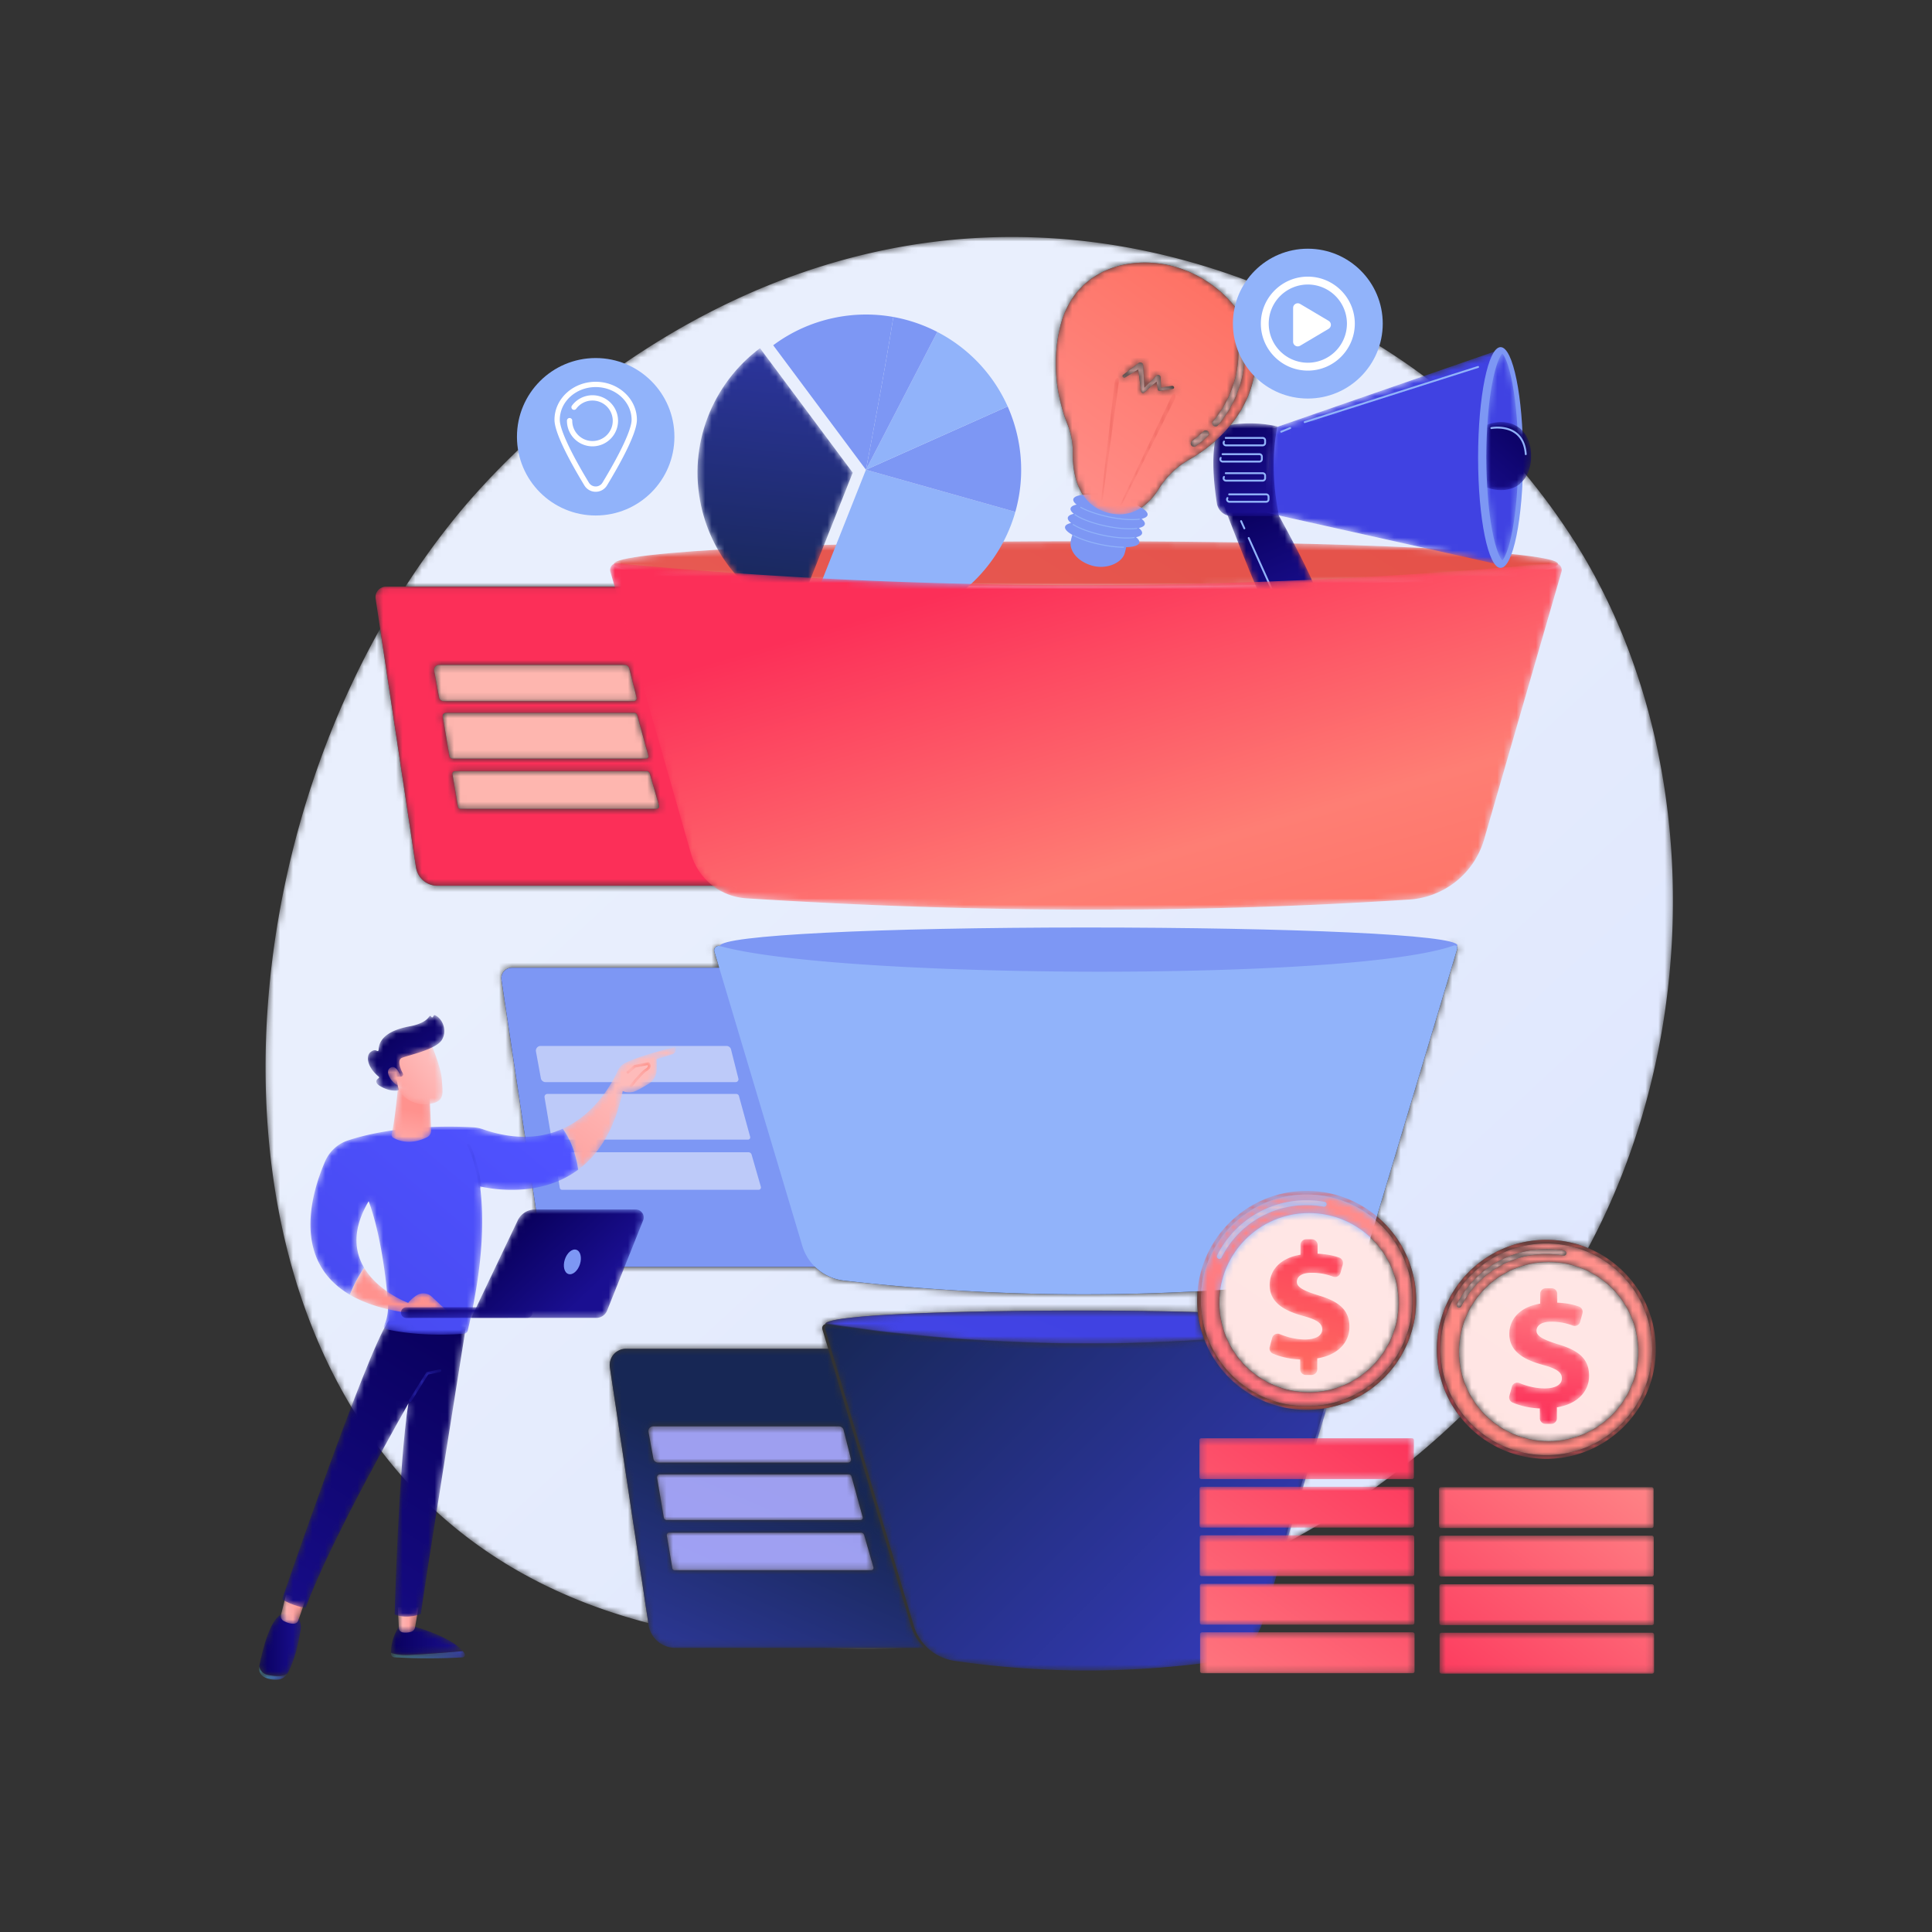 <svg width="300" height="300" preserveAspectRatio="xMinYMin" fill="none" xmlns="http://www.w3.org/2000/svg">
    <rect width="100%" height="100%" fill="#333333" stroke="none"/>
    <mask id="a" style="mask-type:luminance" maskUnits="userSpaceOnUse" x="41" y="36" width="219" height="221">
        <path d="M134.383 256.052c-2.215 0-4.409-.058-6.578-.173h13.26c-2.244.115-4.474.173-6.682.173Zm-33.718-4.026c-10.944-2.848-23.132-8.068-33.717-18.078-32.992-31.2-32.68-92.155-7.921-136.317l5.565 37.036a3.373 3.373 0 0 0 3.336 2.872h53.795V91.096H62.951a118.777 118.777 0 0 1 8.195-11.272c4.62-5.616 36.41-43.025 85.995-43.025.331 0 .664.002.997.005 36.721.371 62.496 21.115 65.629 23.698 3.96 3.266 12.692 11.023 20.562 23.33 18.492 28.918 20.117 69.287 6.282 101.623a104.88 104.88 0 0 1-4.013 8.345 16.956 16.956 0 0 0-6.485-1.28c-9.388 0-17 7.612-17 17 0 3.955 1.351 7.594 3.615 10.482-8.21 7.955-17.534 14.556-27.465 19.84l6.346-21.136c8.099-1.3 14.286-8.32 14.286-16.785 0-5.236-2.367-9.919-6.089-13.037l12.473-41.544a.42.42 0 0 0-.545-.516c-7.752 2.761-31.03 4.062-54.861 4.062-24.605 0-49.798-1.388-59.084-3.986a.698.698 0 0 0-.861.873l.746 2.494H79.482c-.998 0-1.763.887-1.614 1.875l6.265 41.695a3.373 3.373 0 0 0 3.335 2.872h39.078a7.674 7.674 0 0 0 4.492 2.139 325.905 325.905 0 0 0 37.268 2.135c5.848 0 11.729-.156 17.647-.473a17.054 17.054 0 0 0 .038 3.228 643.046 643.046 0 0 0-17.744-.234c-22.695 0-40.095.774-40.095 2.096v.01a.634.634 0 0 0-.456.798l.905 3.028h-31.39a2.536 2.536 0 0 0-2.507 2.912l5.961 39.678ZM177.763 40.77c-5.834 0-11.506 3.07-13.168 10.079-1.562 6.585.041 12.23 1.195 15.115.539 1.347.807 2.788.785 4.238-.046 3.017.63 8.229 5.637 9.463a6.751 6.751 0 0 0 1.627.205c2.959 0 4.959-2.135 6.152-4.038a13.024 13.024 0 0 1 4.579-4.412c2.948-1.677 7.186-4.864 9.302-10.104 3.439-8.515-2.386-16.435-9.816-19.35a17.344 17.344 0 0 0-6.293-1.196Z" fill="#fff"/>
    </mask>
    <g mask="url(#a)">
        <path d="M134.383 256.052c-2.215 0-4.409-.058-6.578-.173h13.26c-2.244.115-4.474.173-6.682.173Zm-33.718-4.026c-10.944-2.848-23.132-8.068-33.717-18.078-32.992-31.2-32.68-92.155-7.921-136.317l5.565 37.036a3.373 3.373 0 0 0 3.336 2.872h53.795V91.096H62.951a118.777 118.777 0 0 1 8.195-11.272c4.62-5.616 36.41-43.025 85.995-43.025.331 0 .664.002.997.005 36.721.371 62.496 21.115 65.629 23.698 3.96 3.266 12.692 11.023 20.562 23.33 18.492 28.918 20.117 69.287 6.282 101.623a104.88 104.88 0 0 1-4.013 8.345 16.956 16.956 0 0 0-6.485-1.28c-9.388 0-17 7.612-17 17 0 3.955 1.351 7.594 3.615 10.482-8.21 7.955-17.534 14.556-27.465 19.84l6.346-21.136c8.099-1.3 14.286-8.32 14.286-16.785 0-5.236-2.367-9.919-6.089-13.037l12.473-41.544a.42.42 0 0 0-.545-.516c-7.752 2.761-31.03 4.062-54.861 4.062-24.605 0-49.798-1.388-59.084-3.986a.698.698 0 0 0-.861.873l.746 2.494H79.482c-.998 0-1.763.887-1.614 1.875l6.265 41.695a3.373 3.373 0 0 0 3.335 2.872h39.078a7.674 7.674 0 0 0 4.492 2.139 325.905 325.905 0 0 0 37.268 2.135c5.848 0 11.729-.156 17.647-.473a17.054 17.054 0 0 0 .038 3.228 643.046 643.046 0 0 0-17.744-.234c-22.695 0-40.095.774-40.095 2.096v.01a.634.634 0 0 0-.456.798l.905 3.028h-31.39a2.536 2.536 0 0 0-2.507 2.912l5.961 39.678ZM177.763 40.77c-5.834 0-11.506 3.07-13.168 10.079-1.562 6.585.041 12.23 1.195 15.115.539 1.347.807 2.788.785 4.238-.046 3.017.63 8.229 5.637 9.463a6.751 6.751 0 0 0 1.627.205c2.959 0 4.959-2.135 6.152-4.038a13.024 13.024 0 0 1 4.579-4.412c2.948-1.677 7.186-4.864 9.302-10.104 3.439-8.515-2.386-16.435-9.816-19.35a17.344 17.344 0 0 0-6.293-1.196Z" fill="url(#b)"/>
    </g>
    <mask id="c" style="mask-type:luminance" maskUnits="userSpaceOnUse" x="58" y="91" width="64" height="47">
        <path d="M121.723 137.539H67.928a3.373 3.373 0 0 1-3.336-2.872l-5.565-37.036-.7-4.659a1.633 1.633 0 0 1 1.615-1.876h61.781v46.443Zm-51.098-17.775a.369.369 0 0 0-.364.43l.854 5.092c.03.178.184.308.364.308h30.504a.369.369 0 0 0 .354-.471l-1.437-4.995a.501.501 0 0 0-.483-.364H70.625Zm-1.434-9.057a.449.449 0 0 0-.442.523l1.047 6.197a.448.448 0 0 0 .442.374h30.102a.348.348 0 0 0 .335-.44l-1.725-6.28a.45.45 0 0 0-.441-.374H69.19Zm-1.051-7.453a.736.736 0 0 0-.723.868l.759 4.146c.064.35.368.603.723.603h29.523a.438.438 0 0 0 .425-.545l-1.125-4.46a.736.736 0 0 0-.724-.612H68.14Z" fill="#fff"/>
    </mask>
    <g mask="url(#c)">
        <path d="M121.723 137.539H67.928a3.373 3.373 0 0 1-3.336-2.872l-5.565-37.036-.7-4.659a1.633 1.633 0 0 1 1.615-1.876h61.781v46.443Zm-51.098-17.775a.369.369 0 0 0-.364.43l.854 5.092c.03.178.184.308.364.308h30.504a.369.369 0 0 0 .354-.471l-1.437-4.995a.501.501 0 0 0-.483-.364H70.625Zm-1.434-9.057a.449.449 0 0 0-.442.523l1.047 6.197a.448.448 0 0 0 .442.374h30.102a.348.348 0 0 0 .335-.44l-1.725-6.28a.45.45 0 0 0-.441-.374H69.19Zm-1.051-7.453a.736.736 0 0 0-.723.868l.759 4.146c.064.35.368.603.723.603h29.523a.438.438 0 0 0 .425-.545l-1.125-4.46a.736.736 0 0 0-.724-.612H68.14Z" fill="url(#d)"/>
    </g>
    <mask id="e" style="mask-type:luminance" maskUnits="userSpaceOnUse" x="68" y="110" width="33" height="8">
        <path d="M100.339 117.801H70.237a.448.448 0 0 1-.442-.374l-1.046-6.197a.449.449 0 0 1 .442-.523h29.318a.45.45 0 0 1 .441.374l1.725 6.28a.348.348 0 0 1-.336.44Z" fill="#fff"/>
    </mask>
    <g mask="url(#e)">
        <path d="M100.339 117.801H70.237a.448.448 0 0 1-.442-.374l-1.046-6.197a.449.449 0 0 1 .442-.523h29.318a.45.45 0 0 1 .441.374l1.725 6.28a.348.348 0 0 1-.336.44Z" fill="url(#f)"/>
    </g>
    <mask id="g" style="mask-type:luminance" maskUnits="userSpaceOnUse" x="70" y="119" width="33" height="7">
        <path d="M71.479 125.594a.369.369 0 0 1-.364-.308l-.854-5.092a.369.369 0 0 1 .364-.43h29.792c.224 0 .422.148.483.364l1.437 4.995a.369.369 0 0 1-.354.471H71.479Z" fill="#fff"/>
    </mask>
    <g mask="url(#g)">
        <path d="M71.479 125.594a.369.369 0 0 1-.364-.308l-.854-5.092a.369.369 0 0 1 .364-.43h29.792c.224 0 .422.148.483.364l1.437 4.995a.369.369 0 0 1-.354.471H71.479Z" fill="url(#h)"/>
    </g>
    <mask id="i" style="mask-type:luminance" maskUnits="userSpaceOnUse" x="67" y="103" width="32" height="6">
        <path d="M98.422 108.871H68.9a.735.735 0 0 1-.723-.603l-.76-4.146a.736.736 0 0 1 .723-.868h28.858c.359 0 .664.259.725.612l1.125 4.46a.438.438 0 0 1-.425.545Z" fill="#fff"/>
    </mask>
    <g mask="url(#i)">
        <path d="M98.422 108.871H68.9a.735.735 0 0 1-.723-.603l-.76-4.146a.736.736 0 0 1 .723-.868h28.858c.359 0 .664.259.725.612l1.125 4.46a.438.438 0 0 1-.425.545Z" fill="url(#j)"/>
    </g>
    <path d="M141.262 196.709H87.467a3.373 3.373 0 0 1-3.336-2.872l-6.265-41.695a1.632 1.632 0 0 1 1.615-1.875h61.781v46.442Z" fill="#7D97F4"/>
    <path d="M116.148 176.959H86.046a.447.447 0 0 1-.442-.373l-1.047-6.196a.449.449 0 0 1 .442-.524h29.318c.219 0 .406.158.442.374l1.724 6.28a.347.347 0 0 1-.335.439Zm-28.86 7.794a.369.369 0 0 1-.364-.307l-.855-5.094a.368.368 0 0 1 .364-.429h29.792c.224 0 .421.149.484.364l1.437 4.995a.37.37 0 0 1-.355.471H87.287Zm26.943-16.723H84.707a.735.735 0 0 1-.723-.603l-.759-4.147a.735.735 0 0 1 .723-.867h28.857c.359 0 .665.258.725.612l1.126 4.459a.44.44 0 0 1-.425.546Z" fill="#BDCAF9"/>
    <mask id="k" style="mask-type:luminance" maskUnits="userSpaceOnUse" x="94" y="209" width="50" height="47">
        <path d="M143.549 255.879h-38.688a4.201 4.201 0 0 1-4.155-3.577l-.042-.276-5.962-39.678a2.536 2.536 0 0 1 2.507-2.912H128.6l12.86 43.037a7.758 7.758 0 0 0 2.089 3.406Zm-39.642-17.881a.368.368 0 0 0-.364.429l.855 5.094a.367.367 0 0 0 .363.307h30.503a.37.37 0 0 0 .355-.471l-1.437-4.995a.502.502 0 0 0-.483-.364h-29.792Zm-1.434-9.057a.448.448 0 0 0-.442.523l1.046 6.197a.447.447 0 0 0 .442.373h30.102c.23 0 .397-.218.336-.439l-1.725-6.28a.448.448 0 0 0-.441-.374h-29.318Zm-1.051-7.453a.735.735 0 0 0-.723.867l.758 4.147a.736.736 0 0 0 .724.602h29.523a.438.438 0 0 0 .425-.545l-1.125-4.459a.735.735 0 0 0-.725-.612h-28.857Z" fill="#fff"/>
    </mask>
    <g mask="url(#k)">
        <path d="M143.549 255.879h-38.688a4.201 4.201 0 0 1-4.155-3.577l-.042-.276-5.962-39.678a2.536 2.536 0 0 1 2.507-2.912H128.6l12.86 43.037a7.758 7.758 0 0 0 2.089 3.406Zm-39.642-17.881a.368.368 0 0 0-.364.429l.855 5.094a.367.367 0 0 0 .363.307h30.503a.37.37 0 0 0 .355-.471l-1.437-4.995a.502.502 0 0 0-.483-.364h-29.792Zm-1.434-9.057a.448.448 0 0 0-.442.523l1.046 6.197a.447.447 0 0 0 .442.373h30.102c.23 0 .397-.218.336-.439l-1.725-6.28a.448.448 0 0 0-.441-.374h-29.318Zm-1.051-7.453a.735.735 0 0 0-.723.867l.758 4.147a.736.736 0 0 0 .724.602h29.523a.438.438 0 0 0 .425-.545l-1.125-4.459a.735.735 0 0 0-.725-.612h-28.857Z" fill="url(#l)"/>
    </g>
    <mask id="m" style="mask-type:luminance" maskUnits="userSpaceOnUse" x="102" y="228" width="32" height="9">
        <path d="M133.622 236.035H103.52a.448.448 0 0 1-.442-.374l-1.046-6.197a.448.448 0 0 1 .442-.523h29.318c.218 0 .405.158.441.374l1.725 6.28a.348.348 0 0 1-.336.44Z" fill="#fff"/>
    </mask>
    <g mask="url(#m)">
        <path d="M133.622 236.035H103.52a.448.448 0 0 1-.442-.374l-1.046-6.197a.448.448 0 0 1 .442-.523h29.318c.218 0 .405.158.441.374l1.725 6.28a.348.348 0 0 1-.336.44Z" fill="url(#n)"/>
    </g>
    <mask id="o" style="mask-type:luminance" maskUnits="userSpaceOnUse" x="103" y="237" width="33" height="7">
        <path d="M104.762 243.828a.368.368 0 0 1-.363-.307l-.855-5.094a.368.368 0 0 1 .364-.429H133.7c.224 0 .422.148.484.364l1.436 4.995a.369.369 0 0 1-.354.471h-30.504Z" fill="#fff"/>
    </mask>
    <g mask="url(#o)">
        <path d="M104.762 243.828a.368.368 0 0 1-.363-.307l-.855-5.094a.368.368 0 0 1 .364-.429H133.7c.224 0 .422.148.484.364l1.436 4.995a.369.369 0 0 1-.354.471h-30.504Z" fill="url(#p)"/>
    </g>
    <mask id="q" style="mask-type:luminance" maskUnits="userSpaceOnUse" x="100" y="221" width="33" height="7">
        <path d="M131.705 227.104h-29.523a.736.736 0 0 1-.724-.602l-.758-4.147a.735.735 0 0 1 .723-.867h28.857c.359 0 .664.258.725.612l1.125 4.459a.438.438 0 0 1-.425.545Z" fill="#fff"/>
    </mask>
    <g mask="url(#q)">
        <path d="M131.705 227.104h-29.523a.736.736 0 0 1-.724-.602l-.758-4.147a.735.735 0 0 1 .723-.867h28.857c.359 0 .664.258.725.612l1.125 4.459a.438.438 0 0 1-.425.545Z" fill="url(#r)"/>
    </g>
    <mask id="s" style="mask-type:luminance" maskUnits="userSpaceOnUse" x="128" y="203" width="60" height="6">
        <path d="M168.874 208.619c-13.713 0-27.714-.979-40.47-3.019a.606.606 0 0 0-.252.01v-.01c0-1.322 17.4-2.096 40.095-2.096 6.356 0 12.372.084 17.744.234.159 1.499.514 2.94 1.037 4.297a279.18 279.18 0 0 1-18.154.584Z" fill="#fff"/>
    </mask>
    <g mask="url(#s)">
        <path d="M168.874 208.619c-13.713 0-27.714-.979-40.47-3.019a.606.606 0 0 0-.252.01v-.01c0-1.322 17.4-2.096 40.095-2.096 6.356 0 12.372.084 17.744.234.159 1.499.514 2.94 1.037 4.297a279.18 279.18 0 0 1-18.154.584Z" fill="url(#t)"/>
    </g>
    <path d="M226.296 146.799c0 1.67-28.502 5.793-60.528 5.793-32.026 0-53.981-4.022-53.981-5.693 0-1.67 24.726-2.876 56.751-2.876 32.026 0 57.758 1.106 57.758 2.776Z" fill="#7D97F4"/>
    <path d="M205.438 198.898c-25.426 2.844-50.206 2.733-74.399-.05a7.654 7.654 0 0 1-6.464-5.405l-13.646-45.67a.7.7 0 0 1 .86-.874c18.281 5.117 98.19 5.536 113.945-.075a.42.42 0 0 1 .545.516l-13.691 45.6a8.441 8.441 0 0 1-7.15 5.958Z" fill="#91B3FA"/>
    <mask id="u" style="mask-type:luminance" maskUnits="userSpaceOnUse" x="128" y="205" width="79" height="55">
        <path d="M168.832 259.395c-6.884 0-13.74-.499-20.569-1.489a7.856 7.856 0 0 1-4.296-2.087 7.778 7.778 0 0 1-2.089-3.405l-12.86-43.038-.905-3.028a.634.634 0 0 1 .708-.808c12.757 2.041 26.757 3.019 40.47 3.019 6.156 0 12.252-.197 18.154-.584 2.456 6.369 8.633 10.886 15.867 10.886.924 0 1.83-.073 2.714-.215l-6.346 21.136-3.64 12.126a8.64 8.64 0 0 1-7.073 6.068 144.205 144.205 0 0 1-20.135 1.419Z" fill="#fff"/>
    </mask>
    <g mask="url(#u)">
        <path d="M168.832 259.395c-6.884 0-13.74-.499-20.569-1.489a7.856 7.856 0 0 1-4.296-2.087 7.778 7.778 0 0 1-2.089-3.405l-12.86-43.038-.905-3.028a.634.634 0 0 1 .708-.808c12.757 2.041 26.757 3.019 40.47 3.019 6.156 0 12.252-.197 18.154-.584 2.456 6.369 8.633 10.886 15.867 10.886.924 0 1.83-.073 2.714-.215l-6.346 21.136-3.64 12.126a8.64 8.64 0 0 1-7.073 6.068 144.205 144.205 0 0 1-20.135 1.419Z" fill="url(#v)"/>
    </g>
    <mask id="w" style="mask-type:luminance" maskUnits="userSpaceOnUse" x="95" y="84" width="147" height="8">
        <path d="M241.932 87.567c0 1.95-32.29 3.53-73.305 3.53-41.015 0-73.3-1.58-73.3-3.53 0-1.948 32.285-3.528 73.3-3.528s73.305 1.58 73.305 3.528Z" fill="#fff"/>
    </mask>
    <g mask="url(#w)">
        <path d="M241.932 87.567c0 1.95-32.29 3.53-73.305 3.53-41.015 0-73.3-1.58-73.3-3.53 0-1.948 32.285-3.528 73.3-3.528s73.305 1.58 73.305 3.528Z" fill="url(#x)"/>
    </g>
    <path d="M125.572 95.344a23.99 23.99 0 0 0 14.081 1.132c8.976-1.98 15.668-8.725 18.007-16.99l-23.197-6.543-8.891 22.4Z" fill="#91B3FA"/>
    <path d="M157.66 79.485a23.99 23.99 0 0 0 .336-11.733 24.161 24.161 0 0 0-1.526-4.64l-22.007 9.83 23.197 6.543Z" fill="#7D97F4"/>
    <path d="M156.47 63.112a24.087 24.087 0 0 0-10.929-11.57l-11.078 21.4 22.007-9.83Z" fill="#91B3FA"/>
    <mask id="y" style="mask-type:luminance" maskUnits="userSpaceOnUse" x="108" y="54" width="25" height="42">
        <path d="m132.41 73.396-14.399-19.33c-7.363 5.49-11.24 14.968-9.134 24.52 1.789 8.109 7.468 14.355 14.642 17.21l8.891-22.4Z" fill="#fff"/>
    </mask>
    <g mask="url(#y)">
        <path d="m132.41 73.396-14.399-19.33c-7.363 5.49-11.24 14.968-9.134 24.52 1.789 8.109 7.468 14.355 14.642 17.21l8.891-22.4Z" fill="url(#z)"/>
    </g>
    <path d="M145.541 51.542a24.105 24.105 0 0 0-6.823-2.324c-1.425 9.051-4.255 23.725-4.255 23.725l11.078-21.4Z" fill="#7D97F4"/>
    <path d="M138.718 49.218a24.019 24.019 0 0 0-9.445.192 24.022 24.022 0 0 0-9.209 4.202l14.399 19.33s2.83-14.673 4.255-23.724Z" fill="#7D97F4"/>
    <mask id="A" style="mask-type:luminance" maskUnits="userSpaceOnUse" x="189" y="77" width="17" height="21">
        <path d="M189.688 77.59s5.721 15.088 7.528 18.227c2.099 3.643 8.226 1.322 7.922-1.727-.305-3.05-7.465-15.654-7.465-15.654l-7.985-.846Z" fill="#fff"/>
    </mask>
    <g mask="url(#A)">
        <path d="M189.688 77.59s5.721 15.088 7.528 18.227c2.099 3.643 8.226 1.322 7.922-1.727-.305-3.05-7.465-15.654-7.465-15.654l-7.985-.846Z" fill="url(#B)"/>
    </g>
    <mask id="C" style="mask-type:luminance" maskUnits="userSpaceOnUse" x="196" y="54" width="37" height="34">
        <path d="m197.418 66.599 35.56-12.33-.374 33.365-36.157-8.068.971-12.967Z" fill="#fff"/>
    </mask>
    <g mask="url(#C)">
        <path d="m197.418 66.599 35.56-12.33-.374 33.365-36.157-8.068.971-12.967Z" fill="url(#D)"/>
    </g>
    <path d="M236.505 71.048c0 9.47-1.564 17.146-3.493 17.146-1.93 0-3.494-7.676-3.494-17.146s1.564-17.145 3.494-17.145c1.929 0 3.493 7.676 3.493 17.145Z" fill="#7D97F4"/>
    <mask id="E" style="mask-type:luminance" maskUnits="userSpaceOnUse" x="230" y="54" width="6" height="34">
        <path d="M233.276 87.022c-.316-.322-1.004-1.56-1.593-4.764-.57-3.095-.884-7.11-.884-11.307 0-4.195.314-8.21.884-11.306.589-3.204 1.277-4.443 1.593-4.764.316.321 1.004 1.56 1.593 4.764.57 3.096.884 7.111.884 11.306 0 4.196-.314 8.212-.884 11.307-.589 3.204-1.277 4.443-1.593 4.764Z" fill="#fff"/>
    </mask>
    <g mask="url(#E)">
        <path d="M233.276 87.022c-.316-.322-1.004-1.56-1.593-4.764-.57-3.095-.884-7.11-.884-11.307 0-4.195.314-8.21.884-11.306.589-3.204 1.277-4.443 1.593-4.764.316.321 1.004 1.56 1.593 4.764.57 3.096.884 7.111.884 11.306 0 4.196-.314 8.212-.884 11.307-.589 3.204-1.277 4.443-1.593 4.764Z" fill="url(#F)"/>
    </g>
    <mask id="G" style="mask-type:luminance" maskUnits="userSpaceOnUse" x="230" y="54" width="10" height="34">
        <path d="M233.276 87.022c-.316-.322-1.004-1.56-1.593-4.764-.57-3.095-.884-7.11-.884-11.307 0-4.195.314-8.21.884-11.306.589-3.204 1.277-4.443 1.593-4.764.316.321 1.004 1.56 1.593 4.764.57 3.096 5.068 7.111 5.068 11.306 0 4.196-4.498 8.212-5.068 11.307-.589 3.204-1.277 4.443-1.593 4.764Z" fill="#fff"/>
    </mask>
    <g mask="url(#G)">
        <mask id="H" style="mask-type:luminance" maskUnits="userSpaceOnUse" x="227" y="65" width="11" height="12">
            <path d="M237.754 70.824c0 2.913-1.569 5.275-4.675 5.275s-5.624-2.362-5.624-5.275c0-2.913 2.518-5.275 5.624-5.275s4.675 2.362 4.675 5.275Z" fill="#fff"/>
        </mask>
        <g mask="url(#H)">
            <path d="M232.952 76.105v-.008h-.202v-.008h-.113v-.008h-.114v-.008h-.08v-.008h-.065v-.008h-.065v-.008h-.073v-.008h-.056v-.008h-.049v-.008h-.048v-.009h-.049v-.008h-.04V76h-.049v-.008h-.04v-.008h-.041v-.008h-.032v-.008h-.04v-.008h-.041v-.008h-.032v-.008h-.041v-.008h-.032v-.009h-.032v-.008h-.025v-.008h-.032v-.008h-.032v-.008h-.033v-.008h-.024v-.008h-.032v-.008h-.032v-.008h-.025v-.008h-.024v-.008h-.032v-.008h-.025v-.009h-.024v-.008h-.024v-.008h-.024v-.008h-.025v-.008h-.024v-.008h-.032v-.008h-.016v-.008h-.025v-.008h-.024v-.008h-.024v-.008h-.016v-.008h-.025v-.009h-.024v-.008h-.016v-.008h-.024v-.008h-.016v-.008h-.009v-.13h-.008v-.153h-.008v-.154h-.008v-.153h-.008v-.154h-.008v-.153h-.008v-.195h-.008v-.186h-.008v-.186h-.008v-.194h-.008v-.25h-.009v-.243h-.008v-.242h-.008v-.348h-.008v-.34h-.008v-.51h-.008v-.832h-.008v-.647h.008v-.84h.008v-.51h.008v-.34h.008v-.34h.008v-.25h.008v-.243h.009v-.242h.008v-.194h.008v-.194h.008v-.186h.008v-.195h.008v-.153h.008v-.154h.008v-.153h.008v-.154h.008v-.154h.008v-.13h.009v-.128h.008v-.13h.008v-.008h.016v-.008h.016v-.008h.024v-.008h.025V65.9h.024v-.008h.016v-.008h.024v-.009h.024v-.008h.017v-.008h.032v-.008h.024v-.008h.025v-.008h.024v-.008h.024v-.008h.024v-.008h.025v-.008h.032v-.008h.024v-.009h.024v-.008h.033v-.008h.024v-.008h.032v-.008h.033v-.008h.032v-.008h.024v-.008h.033v-.008h.032v-.008h.032v-.008h.033v-.008h.04v-.008h.032v-.009h.041v-.008h.04v-.008h.033v-.008h.04v-.008h.049v-.008h.04v-.008h.049v-.008h.048v-.008h.049v-.008h.048v-.008h.073v-.008h.065v-.009h.072v-.008h.065v-.008h.105v-.008h.113v-.008h.162v-.008h.412v.008h.162v.008h.105v.008h.105v.008h.065v.008h.065v.009h.064v.008h.065v.008h.049v.008h.048v.008h.041v.008h.048v.008h.041v.008h.048v.008h.032v.008h.033v.008h.032v.008h.041v.008h.032v.009h.032v.008h.033v.008h.032v.008h.024v.008h.033v.008h.024v.008h.024v.008h.032v.008h.025v.008h.032v.008h.024v.008h.025v.009h.016v.008h.024v.008h.024v.008h.024v.008h.025v.008h.016v.008h.024v.008h.024v.008h.025v.008h.016v.008h.024v.009h.016v.008h.016v.008h.025v.008h.016v.008h.016v.008h.024v.008h.016v.008h.025v.008h.016v.008h.016v.008h.016v.008h.016v.009h.017v.008h.016v.008h.016v.008h.016v.008h.016v.008h.016v.008h.017v.008h.016v.008h.024v.008h.016v.008h.016v.009h.009v.008h.016v.008h.016v.008h.016v.008h.008v.008h.016v.008h.016v.008h.017v.008h.008v.008h.016v.008h.016v.008h.016v.009h.008v.008h.016v.008h.017v.008h.008v.008h.016v.008h.008v.008h.016v.008h.016v.008h.008v.008h.017v.009h.008v.008h.016v.008h.008v.008h.016v.008h.008v.008h.016v.008h.008v.008h.017v.008h.008v.008h.016v.008h.008v.008h.008v.008h.016v.009h.008v.008h.016v.008h.009v.008h.008v.008h.016v.008h.008v.008h.008v.008h.016v.008h.008v.008h.008v.008h.017v.008h.008v.009h.008v.008h.016v.008h.008v.008h.008v.008h.008v.008h.008v.008H236v.008h.008v.008h.009v.008h.008v.008h.008v.008h.016v.009h.008v.008h.008v.008h.008v.008h.016v.008h.008v.008h.009v.008h.008v.008h.008v.008h.008v.008h.008v.008h.008v.009h.008v.008h.016v.008h.008v.008h.008v.008h.008v.008h.009v.008h.008v.008h.008v.008h.008v.008h.008v.008h.008v.008h.008v.009h.008v.008h.008v.008h.016v.016h.008v.008h.009v.008h.008v.008h.008v.008h.008v.008h.008v.008h.008v.009h.008v.008h.008v.008h.008v.008h.008v.008h.008v.008h.009v.008h.008v.008h.008v.008h.008v.008h.008v.008h.008v.008h.008v.009h.008v.008h.008v.016h.008v.008h.008v.008h.008v.008h.009v.008h.008v.008h.008v.017h.008v.007h.008v.009h.008v.008h.008v.008h.008v.008h.008v.016h.008v.008h.008v.008h.008v.008h.009v.008h.008v.008h.008v.017h.008v.008h.008v.008h.008v.016h.008v.008h.008v.008h.008v.008h.008v.016h.008v.008h.009v.009h.008v.016h.008v.008h.008v.008h.008v.016h.008v.008h.008v.008h.008v.008h.008v.017h.008v.008h.008v.016h.008v.008h.009v.016h.008v.008h.008v.016h.008v.008h.008v.008h.008v.017h.008v.008h.008v.016h.008v.008h.008v.016h.008v.008h.009v.016h.008v.009h.008v.016h.008v.008h.008v.016h.008v.016h.008v.008h.008v.016h.008v.008h.008v.017h.008v.016h.008v.008h.009v.016h.008v.016h.008v.008h.008v.016h.008v.017h.008v.008h.008v.016h.008v.016h.008v.016h.008v.016h.008v.008h.008v.017h.009v.016h.008v.016h.008v.016h.008v.008h.008v.017h.008v.016h.008v.016h.008v.016h.008v.016h.008v.016h.008v.016h.009v.017h.008v.016h.008v.016h.008v.016h.008v.016h.008v.017h.008v.016h.008v.016h.008v.024h.008v.016h.008v.016h.008v.017h.009v.024h.008v.016h.008v.016h.008v.025h.008v.016h.008v.016h.008v.024h.008v.016h.008v.016h.008v.025h.008v.024h.008v.016h.009v.024h.008v.017h.008v.024h.008v.024h.008v.016h.008v.025h.008v.016h.008v.024h.008v.024h.008v.025h.008v.024h.009v.024h.008v.024h.008v.024h.008v.025h.008v.024h.008v.032h.008v.025h.008v.032h.008v.024h.008v.033h.008v.024h.008v.024h.009v.032h.008v.025h.008v.032h.008v.04h.008v.033h.008v.032h.008v.032h.008v.033h.008v.032h.008v.04h.008v.041h.009v.032h.008v.04h.008v.041h.008v.04h.008v.05h.008v.048h.008v.048h.008v.049h.008v.048h.008v.057h.008v.065h.008v.064h.009v.065h.008v.065h.008v.097h.008v.089h.008v.113h.008v.154h.008v.687h-.008v.161h-.008v.106h-.008v.097h-.008v.089h-.008v.072h-.008v.065h-.009v.065h-.008v.064h-.008v.049h-.008v.056h-.008v.05h-.008v.048h-.008v.048h-.008v.04h-.008v.041h-.008v.04h-.008v.04h-.008v.041h-.009v.04h-.008v.041h-.008v.032h-.008v.033h-.008v.032h-.008v.032h-.008v.033h-.008v.032h-.008v.032h-.008v.033h-.008v.024h-.009v.033h-.008v.024h-.008v.032h-.008v.024h-.008v.033h-.008v.024h-.008v.024h-.008v.024h-.008v.025h-.008v.024h-.008v.024h-.008v.024h-.009v.025h-.008v.024h-.008v.024h-.008v.025h-.008v.024h-.008v.016h-.008v.024h-.008v.025h-.008v.016h-.008v.024h-.008v.024h-.009v.016h-.008v.025h-.008v.016h-.008v.024h-.008v.016h-.008v.016h-.008v.025h-.008v.016h-.008v.016h-.008v.024h-.008v.016h-.008v.017h-.009v.024h-.008v.016h-.008v.016h-.008v.016h-.008v.016h-.008v.017h-.008v.016h-.008v.016h-.008v.016h-.008v.024h-.008v.017h-.008v.016h-.009v.016h-.008v.016h-.008v.016h-.008v.017h-.008v.016h-.008v.008h-.008v.016h-.008v.016h-.008v.016h-.008v.016h-.008v.017h-.009v.008h-.008v.016h-.008v.016h-.008v.016h-.008v.016h-.008v.008h-.008v.017h-.008v.016h-.008v.016h-.008v.008h-.008v.016h-.008v.008h-.009v.017h-.008v.016h-.008v.008h-.008v.016h-.008v.008h-.008v.016h-.008v.016h-.008v.008h-.008v.017h-.008v.016h-.008v.008h-.008v.016h-.009v.008h-.008v.008h-.008v.016h-.008v.008h-.008v.017h-.008v.008h-.008v.016h-.008v.008h-.008v.016h-.008v.008h-.008v.008h-.009v.017h-.008v.008h-.008v.016h-.008v.008h-.008v.016h-.008v.008h-.008v.008h-.008v.008h-.008v.016h-.008v.008h-.008v.009h-.008v.016h-.009v.008h-.008v.008h-.008v.008h-.008v.016h-.008v.008h-.008v.008h-.008v.017h-.008v.008h-.008v.008h-.008v.016h-.008v.008h-.009v.008h-.008v.008h-.008v.008h-.008v.008h-.008v.008h-.008v.017h-.008v.008h-.008v.008h-.008v.008h-.008v.008h-.008v.008h-.008v.016h-.009v.008h-.008v.008h-.008v.009h-.008v.008h-.008v.008h-.008v.016h-.008v.008h-.008v.008h-.008v.008h-.008v.008h-.008v.008h-.008v.008h-.009v.008h-.008v.008h-.008v.009h-.008v.008h-.008v.008h-.008v.008h-.008v.008h-.008v.008h-.008v.008h-.008v.008h-.008v.008h-.009v.008h-.008v.008h-.008v.008h-.008v.009h-.008v.008h-.008v.008h-.008v.008h-.008v.008h-.008v.008h-.008v.008h-.008v.008h-.008v.008h-.017v.008h-.008v.009h-.008v.008h-.008v.008h-.008v.008h-.008v.008h-.008v.008h-.008v.008h-.008v.008h-.008v.008h-.008v.008h-.017v.008h-.008v.008h-.008v.008h-.008v.009h-.008v.008h-.016v.008h-.008v.008h-.008v.008h-.008v.008H236v.008h-.008v.008h-.008v.008h-.008v.008h-.008v.008h-.016v.008h-.008v.009h-.008v.008h-.008v.008h-.017v.008h-.008v.008h-.008v.008h-.016v.008h-.008v.008h-.008v.008h-.016v.008h-.008v.008h-.017v.009h-.008v.008h-.008v.008h-.016v.008h-.008v.008h-.008v.008h-.016v.008h-.008v.008h-.016v.008h-.009v.008h-.016v.008h-.008v.008h-.016v.009h-.008v.008h-.016v.008h-.008v.008h-.016v.008h-.009v.008h-.016v.008h-.016v.008h-.008v.008h-.016v.008h-.008v.008h-.016v.008h-.009v.009h-.016v.008h-.016v.008h-.016v.008h-.008v.008h-.016v.008h-.016v.008h-.017v.008h-.008v.008h-.016v.008h-.016v.008h-.016v.009h-.016v.008h-.008v.008h-.017v.008h-.016v.008h-.016v.008h-.016v.008h-.016v.008h-.017v.008h-.016v.008h-.016v.008h-.016v.008h-.016v.009h-.016v.008h-.017v.008h-.016v.008h-.016v.008h-.024v.008h-.016v.008h-.025v.008h-.016v.008h-.016v.008h-.024v.008h-.016v.009h-.017v.008h-.024v.008h-.016v.008h-.024v.008h-.016v.008h-.025v.008h-.024v.008h-.016v.008h-.024v.008h-.025v.008h-.024v.008h-.024v.009h-.024v.008h-.017v.008h-.024v.008h-.032v.008h-.024v.008h-.025v.008h-.032v.008h-.024v.008h-.033v.008h-.024v.008h-.024v.008h-.032v.009h-.033v.008h-.04v.008h-.033v.008h-.032v.008h-.032v.008h-.041v.008h-.032V76h-.049v.008h-.04v.008h-.049v.008h-.04v.009h-.048v.008h-.049v.008h-.065v.008h-.064v.008h-.065v.008h-.073v.008h-.113v.008h-.113v.008h-.202v.008" fill="url(#I)"/>
        </g>
    </g>
    <mask id="J" style="mask-type:luminance" maskUnits="userSpaceOnUse" x="188" y="65" width="11" height="16">
        <path d="M191.683 65.881c1.673-.194 4.072-.264 6.665.33-.854 4.464-.725 9.116.263 13.933h-7.315a2.37 2.37 0 0 1-2.342-2c-.365-2.308-.811-6.19-.336-9.306a3.51 3.51 0 0 1 3.065-2.957Z" fill="#fff"/>
    </mask>
    <g mask="url(#J)">
        <path d="M191.683 65.881c1.673-.194 4.072-.264 6.665.33-.854 4.464-.725 9.116.263 13.933h-7.315a2.37 2.37 0 0 1-2.342-2c-.365-2.308-.811-6.19-.336-9.306a3.51 3.51 0 0 1 3.065-2.957Z" fill="url(#K)"/>
    </g>
    <path d="M196.074 69.3h-5.699a.514.514 0 0 1-.457-.272.513.513 0 0 1 .02-.53.147.147 0 1 1 .246.16.226.226 0 0 0-.008.23c.04.074.114.119.199.119h5.699a.226.226 0 0 0 .226-.227v-.406a.226.226 0 0 0-.226-.226h-5.742a.147.147 0 0 1 0-.294h5.742a.52.52 0 0 1 .52.52v.406a.52.52 0 0 1-.52.52Zm-.508 2.524h-5.7a.51.51 0 0 1-.456-.272.511.511 0 0 1 .02-.53.148.148 0 0 1 .203-.044.147.147 0 0 1 .043.203.224.224 0 0 0-.009.231.225.225 0 0 0 .199.119h5.7a.227.227 0 0 0 .227-.227v-.405a.227.227 0 0 0-.227-.227h-5.742a.147.147 0 0 1 0-.293h5.742a.52.52 0 0 1 .519.52v.405a.52.52 0 0 1-.519.52Zm7.02-6.129a.145.145 0 0 1-.139-.102.145.145 0 0 1 .095-.184l26.931-8.57a.148.148 0 0 1 .185.095.147.147 0 0 1-.096.184l-26.932 8.57a.134.134 0 0 1-.044.007Zm-3.642 1.489a.147.147 0 0 1-.055-.282l1.386-.567a.147.147 0 1 1 .11.272l-1.385.567a.158.158 0 0 1-.056.01Zm-2.87 7.596h-5.699a.514.514 0 0 1-.457-.272.513.513 0 0 1 .02-.53.147.147 0 0 1 .203-.044.146.146 0 0 1 .043.203.226.226 0 0 0-.008.231c.04.075.114.12.199.12h5.699a.227.227 0 0 0 .226-.228v-.405a.227.227 0 0 0-.226-.227h-5.742a.146.146 0 0 1-.146-.147c0-.08.065-.146.146-.146h5.742a.52.52 0 0 1 .52.52v.405a.52.52 0 0 1-.52.52Zm.534 3.281h-5.699a.514.514 0 0 1-.457-.271.513.513 0 0 1 .02-.53.147.147 0 1 1 .246.16.221.221 0 0 0-.008.23.22.22 0 0 0 .199.118h5.699a.226.226 0 0 0 .226-.227v-.406a.226.226 0 0 0-.226-.226h-5.742a.147.147 0 0 1-.147-.146c0-.081.066-.147.147-.147h5.742a.52.52 0 0 1 .52.52v.405a.52.52 0 0 1-.52.52Zm5.09 17.84c-.263 0-.528-.028-.793-.086a3.667 3.667 0 0 1-2.588-2.097l-4.553-10.115a.147.147 0 0 1 .073-.194c.074-.034.16 0 .194.073l4.553 10.117a3.38 3.38 0 0 0 2.384 1.93 3.307 3.307 0 0 0 2.911-.745c.043-.037.086-.076.13-.116a.146.146 0 1 1 .197.216c-.044.042-.09.082-.134.12a3.586 3.586 0 0 1-2.374.897Zm-8.474-13.708a.147.147 0 0 1-.134-.086l-.508-1.128a.147.147 0 0 1 .074-.194c.074-.034.16 0 .193.073l.509 1.128a.147.147 0 0 1-.134.207Zm43.698-11.52a.147.147 0 0 1-.146-.137c-.101-1.428-.596-2.492-1.471-3.164-1.512-1.16-3.669-.761-3.691-.757a.147.147 0 1 1-.056-.288c.094-.018 2.31-.427 3.926.813.943.725 1.477 1.86 1.584 3.375a.147.147 0 0 1-.136.156l-.01.001Z" fill="#91B3FA"/>
    <path d="M177.766 81.398c.054-.252-.134-.54-.509-.839.54-.117.878-.314.936-.59.177-.831-2.26-2.056-5.443-2.733-3.185-.678-5.909-.553-6.086.28-.053.252.134.54.51.839-.54.117-.878.314-.937.59-.053.252.134.54.51.839-.54.116-.878.313-.936.59-.054.252.134.54.509.838-.539.117-.877.314-.936.59-.078.368.356.812 1.139 1.252a7.161 7.161 0 0 0-.241.885c-.326 1.533 1.008 3.21 3.235 3.876 2.228.665 4.634-.36 5.105-1.856.114-.366.196-.695.249-.993 1.171-.037 1.951-.278 2.042-.71.054-.253-.134-.54-.509-.84.539-.117.877-.314.936-.589.053-.252-.134-.54-.509-.839.539-.117.877-.315.935-.59Z" fill="#7D97F4"/>
    <path d="M169.109 84.18c-.923-.277-1.748-.597-2.405-.939a.078.078 0 1 1 .071-.138c1.03.535 2.475 1.016 4.07 1.356 1.304.277 2.556.428 3.621.435.044 0 .079.035.078.078a.077.077 0 0 1-.078.077c-1.076-.006-2.34-.157-3.654-.437a22.001 22.001 0 0 1-1.703-.433Zm.443-1.426c-1.199-.359-2.238-.791-2.93-1.233a.078.078 0 0 1-.024-.107.077.077 0 0 1 .107-.024c.987.629 2.693 1.242 4.566 1.64 1.852.395 3.649.531 4.806.367a.078.078 0 1 1 .022.153c-1.174.168-2.991.03-4.861-.367-.583-.125-1.15-.27-1.686-.43Zm.41-1.432c-1.294-.387-2.388-.858-3.076-1.338a.079.079 0 0 1-.02-.108.079.079 0 0 1 .109-.02c.957.668 2.722 1.32 4.723 1.746 1.852.394 3.648.53 4.805.366a.077.077 0 0 1 .088.066.077.077 0 0 1-.065.088c-1.175.168-2.992.03-4.861-.368a22.253 22.253 0 0 1-1.703-.432Zm.438-1.427c-1.028-.306-1.938-.668-2.616-1.047a.078.078 0 0 1-.03-.106.077.077 0 0 1 .106-.03c1.02.569 2.575 1.102 4.264 1.461 1.836.391 3.622.53 4.78.37a.078.078 0 0 1 .088.066.079.079 0 0 1-.067.088c-1.174.162-2.981.023-4.833-.372a21.816 21.816 0 0 1-1.692-.43Z" fill="#91B3FA"/>
    <mask id="L" style="mask-type:luminance" maskUnits="userSpaceOnUse" x="163" y="40" width="32" height="40">
        <path d="M173.838 79.87a6.75 6.75 0 0 1-1.627-.205c-5.006-1.234-5.682-6.446-5.637-9.463.022-1.45-.246-2.891-.784-4.238-1.155-2.885-2.758-8.53-1.196-15.115 1.662-7.009 7.334-10.079 13.168-10.079 2.139 0 4.3.413 6.293 1.195 7.43 2.916 13.256 10.836 9.817 19.351-2.117 5.24-6.355 8.427-9.303 10.104a13.024 13.024 0 0 0-4.579 4.412c-1.193 1.903-3.193 4.038-6.152 4.038Zm13.388-13.04a.494.494 0 0 0-.342.136 20.468 20.468 0 0 1-1.786 1.498.498.498 0 1 0 .597.799 21.306 21.306 0 0 0 1.873-1.573.5.5 0 0 0-.342-.86Zm5.512-13.733a.5.5 0 0 0-.494.567c.009.062.804 6.17-3.911 11.769a.5.5 0 0 0 .763.642c4.998-5.936 4.172-12.282 4.135-12.55a.498.498 0 0 0-.493-.428Zm-15.994 4.272.453 3.419v.003a.258.258 0 0 0 .084.152.31.31 0 0 0 .205.078.268.268 0 0 0 .177-.063l1.932-1.706.174 1.206.002.011.006.026c.031.117.151.2.28.2a.39.39 0 0 0 .042-.004l2.009-.298c.143-.02.23-.143.195-.272-.032-.116-.151-.198-.279-.198-.015 0-.029 0-.044.003l-1.691.25-.077-1.622a.334.334 0 0 0-.127-.236.408.408 0 0 0-.255-.09.344.344 0 0 0-.243.094l-.004.005-1.886 1.861-.187-3.508v-.005a.382.382 0 0 0-.114-.245.48.48 0 0 0-.339-.14.417.417 0 0 0-.254.083l-2.409 1.84c-.099.076-.113.212-.029.315.057.07.146.108.233.108.05 0 .099-.014.142-.04l2.004-1.227Z" fill="#fff"/>
    </mask>
    <g mask="url(#L)">
        <path d="M173.838 79.87a6.75 6.75 0 0 1-1.627-.205c-5.006-1.234-5.682-6.446-5.637-9.463.022-1.45-.246-2.891-.784-4.238-1.155-2.885-2.758-8.53-1.196-15.115 1.662-7.009 7.334-10.079 13.168-10.079 2.139 0 4.3.413 6.293 1.195 7.43 2.916 13.256 10.836 9.817 19.351-2.117 5.24-6.355 8.427-9.303 10.104a13.024 13.024 0 0 0-4.579 4.412c-1.193 1.903-3.193 4.038-6.152 4.038Zm13.388-13.04a.494.494 0 0 0-.342.136 20.468 20.468 0 0 1-1.786 1.498.498.498 0 1 0 .597.799 21.306 21.306 0 0 0 1.873-1.573.5.5 0 0 0-.342-.86Zm5.512-13.733a.5.5 0 0 0-.494.567c.009.062.804 6.17-3.911 11.769a.5.5 0 0 0 .763.642c4.998-5.936 4.172-12.282 4.135-12.55a.498.498 0 0 0-.493-.428Zm-15.994 4.272.453 3.419v.003a.258.258 0 0 0 .084.152.31.31 0 0 0 .205.078.268.268 0 0 0 .177-.063l1.932-1.706.174 1.206.002.011.006.026c.031.117.151.2.28.2a.39.39 0 0 0 .042-.004l2.009-.298c.143-.02.23-.143.195-.272-.032-.116-.151-.198-.279-.198-.015 0-.029 0-.044.003l-1.691.25-.077-1.622a.334.334 0 0 0-.127-.236.408.408 0 0 0-.255-.09.344.344 0 0 0-.243.094l-.004.005-1.886 1.861-.187-3.508v-.005a.382.382 0 0 0-.114-.245.48.48 0 0 0-.339-.14.417.417 0 0 0-.254.083l-2.409 1.84c-.099.076-.113.212-.029.315.057.07.146.108.233.108.05 0 .099-.014.142-.04l2.004-1.227Z" fill="url(#M)"/>
    </g>
    <mask id="N" style="mask-type:luminance" maskUnits="userSpaceOnUse" x="173" y="61" width="10" height="18">
        <path d="m174.032 78.164 7.846-16.548c.163-.342.411-.53.555-.42.144.11.129.477-.033.819-.005.008-.01.02-.014.029l-8.169 16.275c-.061.122-.152.185-.201.139-.048-.045-.041-.175.016-.294Z" fill="#fff"/>
    </mask>
    <g mask="url(#N)">
        <path d="m174.032 78.164 7.846-16.548c.163-.342.411-.53.555-.42.144.11.129.477-.033.819-.005.008-.01.02-.014.029l-8.169 16.275c-.061.122-.152.185-.201.139-.048-.045-.041-.175.016-.294Z" fill="url(#O)"/>
    </g>
    <mask id="P" style="mask-type:luminance" maskUnits="userSpaceOnUse" x="170" y="58" width="4" height="20">
        <path d="m171.224 77.475 2.512-18.14c.053-.375-.052-.669-.233-.656-.181.014-.369.328-.421.703l-.004.032-2.094 18.09c-.016.135.026.237.092.226.065-.011.13-.125.148-.255Z" fill="#fff"/>
    </mask>
    <g mask="url(#P)">
        <path d="m171.224 77.475 2.512-18.14c.053-.375-.052-.669-.233-.656-.181.014-.369.328-.421.703l-.004.032-2.094 18.09c-.016.135.026.237.092.226.065-.011.13-.125.148-.255Z" fill="url(#Q)"/>
    </g>
    <mask id="R" style="mask-type:luminance" maskUnits="userSpaceOnUse" x="174" y="56" width="9" height="6">
        <path d="M177.487 61.02a.31.31 0 0 1-.205-.077.253.253 0 0 1-.084-.152l-.001-.003-.453-3.419-2.003 1.228a.275.275 0 0 1-.142.038.308.308 0 0 1-.234-.107c-.084-.103-.069-.24.03-.315l2.408-1.84a.42.42 0 0 1 .255-.082c.122 0 .248.047.339.139.071.072.109.159.114.245v.005l.187 3.508 1.885-1.861.004-.004a.344.344 0 0 1 .244-.095c.089 0 .181.03.255.09a.334.334 0 0 1 .127.236l.076 1.622 1.692-.25a.263.263 0 0 1 .044-.003c.127 0 .247.082.279.198.035.13-.052.251-.195.272l-2.009.298a.389.389 0 0 1-.043.003c-.128 0-.248-.082-.28-.199l-.005-.026-.002-.01-.174-1.207-1.932 1.706a.27.27 0 0 1-.177.063Z" fill="#fff"/>
    </mask>
    <g mask="url(#R)">
        <path d="M177.487 61.02a.31.31 0 0 1-.205-.077.253.253 0 0 1-.084-.152l-.001-.003-.453-3.419-2.003 1.228a.275.275 0 0 1-.142.038.308.308 0 0 1-.234-.107c-.084-.103-.069-.24.03-.315l2.408-1.84a.42.42 0 0 1 .255-.082c.122 0 .248.047.339.139.071.072.109.159.114.245v.005l.187 3.508 1.885-1.861.004-.004a.344.344 0 0 1 .244-.095c.089 0 .181.03.255.09a.334.334 0 0 1 .127.236l.076 1.622 1.692-.25a.263.263 0 0 1 .044-.003c.127 0 .247.082.279.198.035.13-.052.251-.195.272l-2.009.298a.389.389 0 0 1-.043.003c-.128 0-.248-.082-.28-.199l-.005-.026-.002-.01-.174-1.207-1.932 1.706a.27.27 0 0 1-.177.063Z" fill="url(#S)"/>
    </g>
    <mask id="T" style="mask-type:luminance" maskUnits="userSpaceOnUse" x="184" y="66" width="4" height="4">
        <path d="M185.397 69.362a.492.492 0 0 1-.399-.2.498.498 0 0 1 .101-.698 20.453 20.453 0 0 0 1.785-1.498.494.494 0 0 1 .704.02c.19.2.181.515-.02.704a21.146 21.146 0 0 1-1.872 1.573.499.499 0 0 1-.299.1Z" fill="#fff"/>
    </mask>
    <g mask="url(#T)">
        <path d="M185.397 69.362a.492.492 0 0 1-.399-.2.498.498 0 0 1 .101-.698 20.453 20.453 0 0 0 1.785-1.498.494.494 0 0 1 .704.02c.19.2.181.515-.02.704a21.146 21.146 0 0 1-1.872 1.573.499.499 0 0 1-.299.1Z" fill="url(#U)"/>
    </g>
    <mask id="V" style="mask-type:luminance" maskUnits="userSpaceOnUse" x="188" y="53" width="6" height="14">
        <path d="M188.715 66.252a.495.495 0 0 1-.321-.117.499.499 0 0 1-.06-.703c4.714-5.598 3.92-11.707 3.911-11.768a.497.497 0 1 1 .987-.138c.037.267.863 6.613-4.135 12.548a.499.499 0 0 1-.382.178Z" fill="#fff"/>
    </mask>
    <g mask="url(#V)">
        <path d="M188.715 66.252a.495.495 0 0 1-.321-.117.499.499 0 0 1-.06-.703c4.714-5.598 3.92-11.707 3.911-11.768a.497.497 0 1 1 .987-.138c.037.267.863 6.613-4.135 12.548a.499.499 0 0 1-.382.178Z" fill="url(#W)"/>
    </g>
    <path d="M214.711 50.253c0 6.425-5.208 11.633-11.633 11.633-6.424 0-11.633-5.208-11.633-11.633 0-6.426 5.209-11.634 11.633-11.634 6.425 0 11.633 5.208 11.633 11.634Z" fill="#91B3FA"/>
    <path d="M203.078 44.18a6.08 6.08 0 0 0-6.072 6.073 6.08 6.08 0 0 0 6.072 6.072 6.08 6.08 0 0 0 6.074-6.072 6.08 6.08 0 0 0-6.074-6.074Zm0 13.368c-4.022 0-7.295-3.273-7.295-7.295 0-4.023 3.273-7.296 7.295-7.296 4.023 0 7.296 3.273 7.296 7.296 0 4.022-3.273 7.295-7.296 7.295Z" fill="#fff"/>
    <path fill-rule="evenodd" clip-rule="evenodd" d="M200.793 53.062v-5.245c0-.56.61-.908 1.092-.622l4.419 2.623a.722.722 0 0 1 0 1.243l-4.419 2.623a.723.723 0 0 1-1.092-.622Z" fill="#fff"/>
    <path d="M104.723 67.821c0 6.752-5.473 12.225-12.225 12.225-6.751 0-12.225-5.473-12.225-12.225s5.474-12.224 12.225-12.224c6.752 0 12.225 5.472 12.225 12.224Z" fill="#91B3FA"/>
    <path d="M92.498 60.105c-3.074 0-5.575 2.278-5.575 5.08 0 1.456 1.648 5.012 4.52 9.758.225.372.62.595 1.055.595.435 0 .83-.223 1.055-.595 2.873-4.746 4.52-8.302 4.52-9.758 0-2.802-2.5-5.08-5.575-5.08Zm0 16.257a2.04 2.04 0 0 1-1.76-.992c-2.115-3.497-4.638-8.102-4.638-10.185 0-3.256 2.87-5.904 6.398-5.904 3.529 0 6.4 2.648 6.4 5.904 0 2.083-2.523 6.688-4.64 10.185a2.04 2.04 0 0 1-1.76.992Z" fill="#fff"/>
    <path d="M92.003 69.308a3.972 3.972 0 0 1-3.968-3.968.412.412 0 1 1 .823 0 3.149 3.149 0 0 0 3.145 3.145 3.149 3.149 0 0 0 3.145-3.145 3.148 3.148 0 0 0-3.145-3.144 3.12 3.12 0 0 0-2.522 1.266.412.412 0 1 1-.66-.492 3.987 3.987 0 0 1 3.182-1.598 3.973 3.973 0 0 1 3.969 3.968 3.973 3.973 0 0 1-3.969 3.968Z" fill="#fff"/>
    <mask id="X" style="mask-type:luminance" maskUnits="userSpaceOnUse" x="94" y="87" width="149" height="55">
        <path d="M218.823 139.684c-33.664 2.193-68.007 2.044-102.955-.196a9.554 9.554 0 0 1-8.569-6.913L94.783 88.789a1.044 1.044 0 0 1 1.105-1.325c47.559 4.574 96.067 4.454 145.469-.008a1.051 1.051 0 0 1 1.106 1.338l-12.006 41.533a12.99 12.99 0 0 1-11.634 9.357Z" fill="#fff"/>
    </mask>
    <g mask="url(#X)">
        <path d="M218.823 139.684c-33.664 2.193-68.007 2.044-102.955-.196a9.554 9.554 0 0 1-8.569-6.913L94.783 88.789a1.044 1.044 0 0 1 1.105-1.325c47.559 4.574 96.067 4.454 145.469-.008a1.051 1.051 0 0 1 1.106 1.338l-12.006 41.533a12.99 12.99 0 0 1-11.634 9.357Z" fill="url(#Y)"/>
    </g>
    <mask id="Z" style="mask-type:luminance" maskUnits="userSpaceOnUse" x="185" y="184" width="35" height="35">
        <path d="M202.895 218.921c-7.234 0-13.412-4.518-15.868-10.886a16.893 16.893 0 0 1-1.132-6.114c0-.475.019-.946.058-1.411.716-8.729 8.028-15.589 16.942-15.589 4.153 0 7.958 1.489 10.911 3.963a16.963 16.963 0 0 1 6.089 13.037c0 8.465-6.188 15.485-14.287 16.785-.883.142-1.789.215-2.713.215Zm0-33.435c-9.077 0-16.435 7.358-16.435 16.435 0 9.077 7.358 16.435 16.435 16.435 9.076 0 16.435-7.358 16.435-16.435 0-9.077-7.359-16.435-16.435-16.435Z" fill="#fff"/>
    </mask>
    <g mask="url(#Z)">
        <path d="M202.895 218.921c-7.234 0-13.412-4.518-15.868-10.886a16.893 16.893 0 0 1-1.132-6.114c0-.475.019-.946.058-1.411.716-8.729 8.028-15.589 16.942-15.589 4.153 0 7.958 1.489 10.911 3.963a16.963 16.963 0 0 1 6.089 13.037c0 8.465-6.188 15.485-14.287 16.785-.883.142-1.789.215-2.713.215Zm0-33.435c-9.077 0-16.435 7.358-16.435 16.435 0 9.077 7.358 16.435 16.435 16.435 9.076 0 16.435-7.358 16.435-16.435 0-9.077-7.359-16.435-16.435-16.435Z" fill="url(#aa)"/>
    </g>
    <mask id="ab" style="mask-type:luminance" maskUnits="userSpaceOnUse" x="186" y="185" width="34" height="34">
        <path d="M202.894 218.356c-9.077 0-16.435-7.358-16.435-16.435 0-9.077 7.358-16.435 16.435-16.435 9.076 0 16.435 7.358 16.435 16.435 0 9.077-7.359 16.435-16.435 16.435Zm.358-29.987c-7.682 0-13.91 6.228-13.91 13.91s6.228 13.91 13.91 13.91c7.683 0 13.911-6.228 13.911-13.91s-6.228-13.91-13.911-13.91Zm-.358-1.997c-5.905 0-11.226 3.277-13.889 8.552a.377.377 0 0 0 .674.34 14.732 14.732 0 0 1 13.215-8.137c.897 0 1.795.081 2.669.24a.378.378 0 0 0 .136-.742 15.641 15.641 0 0 0-2.805-.253Z" fill="#fff"/>
    </mask>
    <g mask="url(#ab)">
        <path d="M202.894 218.356c-9.077 0-16.435-7.358-16.435-16.435 0-9.077 7.358-16.435 16.435-16.435 9.076 0 16.435 7.358 16.435 16.435 0 9.077-7.359 16.435-16.435 16.435Zm.358-29.987c-7.682 0-13.91 6.228-13.91 13.91s6.228 13.91 13.91 13.91c7.683 0 13.911-6.228 13.911-13.91s-6.228-13.91-13.911-13.91Zm-.358-1.997c-5.905 0-11.226 3.277-13.889 8.552a.377.377 0 0 0 .674.34 14.732 14.732 0 0 1 13.215-8.137c.897 0 1.795.081 2.669.24a.378.378 0 0 0 .136-.742 15.641 15.641 0 0 0-2.805-.253Z" fill="url(#ac)"/>
    </g>
    <mask id="ad" style="mask-type:luminance" maskUnits="userSpaceOnUse" x="188" y="186" width="19" height="10">
        <path d="M189.342 195.471a.377.377 0 0 1-.337-.547c2.663-5.275 7.984-8.552 13.889-8.552.942 0 1.886.085 2.805.253a.377.377 0 1 1-.136.742 14.951 14.951 0 0 0-2.669-.24 14.732 14.732 0 0 0-13.215 8.137.377.377 0 0 1-.337.207Z" fill="#fff"/>
    </mask>
    <g mask="url(#ad)">
        <path d="M189.342 195.471a.377.377 0 0 1-.337-.547c2.663-5.275 7.984-8.552 13.889-8.552.942 0 1.886.085 2.805.253a.377.377 0 1 1-.136.742 14.951 14.951 0 0 0-2.669-.24 14.732 14.732 0 0 0-13.215 8.137.377.377 0 0 1-.337.207Z" fill="url(#ae)"/>
    </g>
    <mask id="af" style="mask-type:luminance" maskUnits="userSpaceOnUse" x="189" y="188" width="29" height="29">
        <path d="M203.253 216.189c-7.682 0-13.909-6.228-13.909-13.91s6.227-13.91 13.909-13.91c7.683 0 13.911 6.228 13.911 13.91s-6.228 13.91-13.911 13.91Z" fill="#fff"/>
    </mask>
    <g mask="url(#af)">
        <path d="M203.253 216.189c-7.682 0-13.909-6.228-13.909-13.91s6.227-13.91 13.909-13.91c7.683 0 13.911 6.228 13.911 13.91s-6.228 13.91-13.911 13.91Z" fill="url(#ag)"/>
    </g>
    <mask id="ah" style="mask-type:luminance" maskUnits="userSpaceOnUse" x="197" y="192" width="13" height="22">
        <path d="M201.889 212.62v-1.513c-1.578-.063-3.139-.436-4.246-.921a.875.875 0 0 1-.485-1.034l.385-1.41a.883.883 0 0 1 1.198-.577c1.099.461 2.456.826 3.921.826 1.519 0 2.652-.516 2.652-1.572 0-.953-.876-1.519-2.987-2.086-3.014-.824-5.178-2.138-5.178-4.79 0-2.395 1.752-4.224 4.791-4.713v-1.514c0-.487.395-.881.882-.881h.889c.487 0 .882.394.882.881v1.359c1.46.058 2.522.308 3.366.604a.878.878 0 0 1 .548 1.06l-.353 1.304a.88.88 0 0 1-1.162.593 9.191 9.191 0 0 0-3.3-.599c-1.803 0-2.319.746-2.319 1.417 0 .824 1.082 1.39 3.426 2.111 3.348 1.004 4.739 2.395 4.739 4.894 0 2.292-1.7 4.352-4.996 4.868v1.693a.882.882 0 0 1-.883.882h-.888a.882.882 0 0 1-.882-.882Z" fill="#fff"/>
    </mask>
    <g mask="url(#ah)">
        <path d="M201.889 212.62v-1.513c-1.578-.063-3.139-.436-4.246-.921a.875.875 0 0 1-.485-1.034l.385-1.41a.883.883 0 0 1 1.198-.577c1.099.461 2.456.826 3.921.826 1.519 0 2.652-.516 2.652-1.572 0-.953-.876-1.519-2.987-2.086-3.014-.824-5.178-2.138-5.178-4.79 0-2.395 1.752-4.224 4.791-4.713v-1.514c0-.487.395-.881.882-.881h.889c.487 0 .882.394.882.881v1.359c1.46.058 2.522.308 3.366.604a.878.878 0 0 1 .548 1.06l-.353 1.304a.88.88 0 0 1-1.162.593 9.191 9.191 0 0 0-3.3-.599c-1.803 0-2.319.746-2.319 1.417 0 .824 1.082 1.39 3.426 2.111 3.348 1.004 4.739 2.395 4.739 4.894 0 2.292-1.7 4.352-4.996 4.868v1.693a.882.882 0 0 1-.883.882h-.888a.882.882 0 0 1-.882-.882Z" fill="url(#ai)"/>
    </g>
    <mask id="aj" style="mask-type:luminance" maskUnits="userSpaceOnUse" x="186" y="223" width="34" height="7">
        <path d="M219.257 229.674h-32.723a.294.294 0 0 1-.294-.294v-5.757c0-.162.131-.294.294-.294h32.723c.162 0 .294.132.294.294v5.757a.294.294 0 0 1-.294.294Z" fill="#fff"/>
    </mask>
    <g mask="url(#aj)">
        <path d="M219.257 229.674h-32.723a.294.294 0 0 1-.294-.294v-5.757c0-.162.131-.294.294-.294h32.723c.162 0 .294.132.294.294v5.757a.294.294 0 0 1-.294.294Z" fill="url(#ak)"/>
    </g>
    <mask id="al" style="mask-type:luminance" maskUnits="userSpaceOnUse" x="186" y="230" width="34" height="8">
        <path d="M219.283 237.209h-32.724a.294.294 0 0 1-.293-.294v-5.757c0-.163.131-.295.293-.295h32.724c.162 0 .293.132.293.295v5.757a.294.294 0 0 1-.293.294Z" fill="#fff"/>
    </mask>
    <g mask="url(#al)">
        <path d="M219.283 237.209h-32.724a.294.294 0 0 1-.293-.294v-5.757c0-.163.131-.295.293-.295h32.724c.162 0 .293.132.293.295v5.757a.294.294 0 0 1-.293.294Z" fill="url(#am)"/>
    </g>
    <mask id="an" style="mask-type:luminance" maskUnits="userSpaceOnUse" x="186" y="238" width="34" height="7">
        <path d="M219.308 244.743h-32.723a.294.294 0 0 1-.294-.293v-5.758c0-.162.132-.294.294-.294h32.723c.163 0 .294.132.294.294v5.758a.294.294 0 0 1-.294.293Z" fill="#fff"/>
    </mask>
    <g mask="url(#an)">
        <path d="M219.308 244.743h-32.723a.294.294 0 0 1-.294-.293v-5.758c0-.162.132-.294.294-.294h32.723c.163 0 .294.132.294.294v5.758a.294.294 0 0 1-.294.293Z" fill="url(#ao)"/>
    </g>
    <mask id="ap" style="mask-type:luminance" maskUnits="userSpaceOnUse" x="186" y="245" width="34" height="8">
        <path d="M219.335 252.278h-32.723a.294.294 0 0 1-.294-.294v-5.757c0-.163.131-.294.294-.294h32.723c.162 0 .294.131.294.294v5.757a.294.294 0 0 1-.294.294Z" fill="#fff"/>
    </mask>
    <g mask="url(#ap)">
        <path d="M219.335 252.278h-32.723a.294.294 0 0 1-.294-.294v-5.757c0-.163.131-.294.294-.294h32.723c.162 0 .294.131.294.294v5.757a.294.294 0 0 1-.294.294Z" fill="url(#aq)"/>
    </g>
    <mask id="ar" style="mask-type:luminance" maskUnits="userSpaceOnUse" x="186" y="253" width="34" height="7">
        <path d="M219.361 259.812h-32.724a.293.293 0 0 1-.293-.293v-5.757c0-.163.132-.295.293-.295h32.724c.162 0 .293.132.293.295v5.757a.293.293 0 0 1-.293.293Z" fill="#fff"/>
    </mask>
    <g mask="url(#ar)">
        <path d="M219.361 259.812h-32.724a.293.293 0 0 1-.293-.293v-5.757c0-.163.132-.295.293-.295h32.724c.162 0 .293.132.293.295v5.757a.293.293 0 0 1-.293.293Z" fill="url(#as)"/>
    </g>
    <mask id="at" style="mask-type:luminance" maskUnits="userSpaceOnUse" x="223" y="192" width="35" height="35">
        <path d="M240.113 226.52a16.965 16.965 0 0 1-13.384-6.518 16.926 16.926 0 0 1-3.616-10.482c0-9.388 7.612-17 17-17 2.297 0 4.487.455 6.485 1.28 6.172 2.549 10.515 8.628 10.515 15.72 0 9.389-7.611 17-17 17Zm0-33.435c-9.076 0-16.435 7.359-16.435 16.435 0 9.077 7.359 16.435 16.435 16.435 9.077 0 16.435-7.358 16.435-16.435 0-9.076-7.358-16.435-16.435-16.435Z" fill="#fff"/>
    </mask>
    <g mask="url(#at)">
        <path d="M240.113 226.52a16.965 16.965 0 0 1-13.384-6.518 16.926 16.926 0 0 1-3.616-10.482c0-9.388 7.612-17 17-17 2.297 0 4.487.455 6.485 1.28 6.172 2.549 10.515 8.628 10.515 15.72 0 9.389-7.611 17-17 17Zm0-33.435c-9.076 0-16.435 7.359-16.435 16.435 0 9.077 7.359 16.435 16.435 16.435 9.077 0 16.435-7.358 16.435-16.435 0-9.076-7.358-16.435-16.435-16.435Z" fill="url(#au)"/>
    </g>
    <mask id="av" style="mask-type:luminance" maskUnits="userSpaceOnUse" x="223" y="193" width="34" height="33">
        <path d="M240.113 225.955c-9.077 0-16.435-7.358-16.435-16.435 0-9.076 7.358-16.435 16.435-16.435 9.076 0 16.435 7.359 16.435 16.435 0 9.077-7.359 16.435-16.435 16.435Zm.358-29.987c-7.683 0-13.911 6.228-13.911 13.911 0 7.682 6.228 13.91 13.911 13.91 7.682 0 13.909-6.228 13.909-13.91 0-7.683-6.227-13.911-13.909-13.911Zm-.358-1.996c-5.905 0-11.226 3.277-13.889 8.551a.378.378 0 0 0 .673.34 14.733 14.733 0 0 1 13.216-8.137c.897 0 1.796.081 2.669.24a.38.38 0 0 0 .439-.303.377.377 0 0 0-.304-.438 15.622 15.622 0 0 0-2.804-.253Z" fill="#fff"/>
    </mask>
    <g mask="url(#av)">
        <path d="M240.113 225.955c-9.077 0-16.435-7.358-16.435-16.435 0-9.076 7.358-16.435 16.435-16.435 9.076 0 16.435 7.359 16.435 16.435 0 9.077-7.359 16.435-16.435 16.435Zm.358-29.987c-7.683 0-13.911 6.228-13.911 13.911 0 7.682 6.228 13.91 13.911 13.91 7.682 0 13.909-6.228 13.909-13.91 0-7.683-6.227-13.911-13.909-13.911Zm-.358-1.996c-5.905 0-11.226 3.277-13.889 8.551a.378.378 0 0 0 .673.34 14.733 14.733 0 0 1 13.216-8.137c.897 0 1.796.081 2.669.24a.38.38 0 0 0 .439-.303.377.377 0 0 0-.304-.438 15.622 15.622 0 0 0-2.804-.253Z" fill="url(#aw)"/>
    </g>
    <mask id="ax" style="mask-type:luminance" maskUnits="userSpaceOnUse" x="226" y="193" width="18" height="11">
        <path d="M226.561 203.07a.378.378 0 0 1-.337-.547c2.663-5.274 7.984-8.551 13.889-8.551.943 0 1.886.085 2.804.253a.377.377 0 1 1-.135.741 14.943 14.943 0 0 0-2.669-.24 14.734 14.734 0 0 0-13.216 8.137.375.375 0 0 1-.336.207Z" fill="#fff"/>
    </mask>
    <g mask="url(#ax)">
        <path d="M226.561 203.07a.378.378 0 0 1-.337-.547c2.663-5.274 7.984-8.551 13.889-8.551.943 0 1.886.085 2.804.253a.377.377 0 1 1-.135.741 14.943 14.943 0 0 0-2.669-.24 14.734 14.734 0 0 0-13.216 8.137.375.375 0 0 1-.336.207Z" fill="url(#ay)"/>
    </g>
    <mask id="az" style="mask-type:luminance" maskUnits="userSpaceOnUse" x="226" y="195" width="29" height="29">
        <path d="M240.471 223.789c-7.683 0-13.91-6.228-13.91-13.91 0-7.683 6.227-13.911 13.91-13.911s13.91 6.228 13.91 13.911c0 7.682-6.227 13.91-13.91 13.91Z" fill="#fff"/>
    </mask>
    <g mask="url(#az)">
        <path d="M240.471 223.789c-7.683 0-13.91-6.228-13.91-13.91 0-7.683 6.227-13.911 13.91-13.911s13.91 6.228 13.91 13.911c0 7.682-6.227 13.91-13.91 13.91Z" fill="url(#aA)"/>
    </g>
    <mask id="aB" style="mask-type:luminance" maskUnits="userSpaceOnUse" x="234" y="200" width="13" height="22">
        <path d="M239.106 220.22v-1.514c-1.578-.063-3.139-.436-4.247-.921a.875.875 0 0 1-.484-1.034l.384-1.409a.884.884 0 0 1 1.199-.578c1.099.461 2.456.826 3.92.826 1.52 0 2.653-.515 2.653-1.571 0-.953-.876-1.52-2.988-2.087-3.013-.824-5.177-2.137-5.177-4.79 0-2.395 1.752-4.224 4.791-4.713v-1.513c0-.488.395-.882.882-.882h.889c.487 0 .882.394.882.882v1.358c1.459.059 2.523.309 3.366.605a.877.877 0 0 1 .548 1.059l-.354 1.304a.88.88 0 0 1-1.16.594 9.179 9.179 0 0 0-3.302-.6c-1.802 0-2.317.748-2.317 1.417 0 .824 1.082 1.391 3.425 2.112 3.348 1.004 4.738 2.395 4.738 4.893 0 2.292-1.699 4.353-4.995 4.868v1.694a.882.882 0 0 1-.882.881h-.89a.88.88 0 0 1-.881-.881Z" fill="#fff"/>
    </mask>
    <g mask="url(#aB)">
        <path d="M239.106 220.22v-1.514c-1.578-.063-3.139-.436-4.247-.921a.875.875 0 0 1-.484-1.034l.384-1.409a.884.884 0 0 1 1.199-.578c1.099.461 2.456.826 3.92.826 1.52 0 2.653-.515 2.653-1.571 0-.953-.876-1.52-2.988-2.087-3.013-.824-5.177-2.137-5.177-4.79 0-2.395 1.752-4.224 4.791-4.713v-1.513c0-.488.395-.882.882-.882h.889c.487 0 .882.394.882.882v1.358c1.459.059 2.523.309 3.366.605a.877.877 0 0 1 .548 1.059l-.354 1.304a.88.88 0 0 1-1.16.594 9.179 9.179 0 0 0-3.302-.6c-1.802 0-2.317.748-2.317 1.417 0 .824 1.082 1.391 3.425 2.112 3.348 1.004 4.738 2.395 4.738 4.893 0 2.292-1.699 4.353-4.995 4.868v1.694a.882.882 0 0 1-.882.881h-.89a.88.88 0 0 1-.881-.881Z" fill="url(#aC)"/>
    </g>
    <mask id="aD" style="mask-type:luminance" maskUnits="userSpaceOnUse" x="223" y="230" width="34" height="8">
        <path d="M256.474 237.273h-32.723a.294.294 0 0 1-.294-.293v-5.757c0-.163.132-.295.294-.295h32.723c.163 0 .294.132.294.295v5.757a.293.293 0 0 1-.294.293Z" fill="#fff"/>
    </mask>
    <g mask="url(#aD)">
        <path d="M256.474 237.273h-32.723a.294.294 0 0 1-.294-.293v-5.757c0-.163.132-.295.294-.295h32.723c.163 0 .294.132.294.295v5.757a.293.293 0 0 1-.294.293Z" fill="url(#aE)"/>
    </g>
    <mask id="aF" style="mask-type:luminance" maskUnits="userSpaceOnUse" x="223" y="238" width="34" height="7">
        <path d="M256.501 244.808h-32.723a.293.293 0 0 1-.294-.294v-5.757c0-.162.131-.294.294-.294h32.723c.162 0 .294.132.294.294v5.757a.294.294 0 0 1-.294.294Z" fill="#fff"/>
    </mask>
    <g mask="url(#aF)">
        <path d="M256.501 244.808h-32.723a.293.293 0 0 1-.294-.294v-5.757c0-.162.131-.294.294-.294h32.723c.162 0 .294.132.294.294v5.757a.294.294 0 0 1-.294.294Z" fill="url(#aG)"/>
    </g>
    <mask id="aH" style="mask-type:luminance" maskUnits="userSpaceOnUse" x="223" y="245" width="34" height="8">
        <path d="M256.527 252.342h-32.724a.293.293 0 0 1-.293-.293v-5.757c0-.163.132-.294.293-.294h32.724c.162 0 .293.131.293.294v5.757a.293.293 0 0 1-.293.293Z" fill="#fff"/>
    </mask>
    <g mask="url(#aH)">
        <path d="M256.527 252.342h-32.724a.293.293 0 0 1-.293-.293v-5.757c0-.163.132-.294.293-.294h32.724c.162 0 .293.131.293.294v5.757a.293.293 0 0 1-.293.293Z" fill="url(#aI)"/>
    </g>
    <mask id="aJ" style="mask-type:luminance" maskUnits="userSpaceOnUse" x="223" y="253" width="34" height="7">
        <path d="M256.552 259.877h-32.723a.294.294 0 0 1-.294-.294v-5.757c0-.162.132-.294.294-.294h32.723c.163 0 .294.132.294.294v5.757a.293.293 0 0 1-.294.294Z" fill="#fff"/>
    </mask>
    <g mask="url(#aJ)">
        <path d="M256.552 259.877h-32.723a.294.294 0 0 1-.294-.294v-5.757c0-.162.132-.294.294-.294h32.723c.163 0 .294.132.294.294v5.757a.293.293 0 0 1-.294.294Z" fill="url(#aK)"/>
    </g>
    <mask id="aL" style="mask-type:luminance" maskUnits="userSpaceOnUse" x="60" y="256" width="13" height="2">
        <path d="M71.868 256.385c-1.967.17-5.38.446-8.072.565-1.617.071-2.549-.088-3.085-.303 0 .061.003.118.005.171.013.284.243.51.529.526 5.085.283 9.129.098 10.568.011a.397.397 0 0 0 .323-.596 3.229 3.229 0 0 0-.268-.374Z" fill="#fff"/>
    </mask>
    <g mask="url(#aL)">
        <path d="M71.868 256.385c-1.967.17-5.38.446-8.072.565-1.617.071-2.549-.088-3.085-.303 0 .061.003.118.005.171.013.284.243.51.529.526 5.085.283 9.129.098 10.568.011a.397.397 0 0 0 .323-.596 3.229 3.229 0 0 0-.268-.374Z" fill="url(#aM)"/>
    </g>
    <mask id="aN" style="mask-type:luminance" maskUnits="userSpaceOnUse" x="60" y="252" width="12" height="5">
        <path d="M63.795 256.95c2.691-.119 6.104-.395 8.071-.565-1.933-2.373-8.071-3.971-8.071-3.971h-1.733c-1.193 1.718-1.365 3.355-1.352 4.234.536.215 1.467.373 3.085.302Z" fill="#fff"/>
    </mask>
    <g mask="url(#aN)">
        <path d="M63.795 256.95c2.691-.119 6.104-.395 8.071-.565-1.933-2.373-8.071-3.971-8.071-3.971h-1.733c-1.193 1.718-1.365 3.355-1.352 4.234.536.215 1.467.373 3.085.302Z" fill="url(#aO)"/>
    </g>
    <mask id="aP" style="mask-type:luminance" maskUnits="userSpaceOnUse" x="61" y="249" width="5" height="5">
        <path d="m61.77 249.583.162 3.211a.733.733 0 0 0 .626.689c.346.05.81.056 1.302-.108a.867.867 0 0 0 .583-.666l.56-3.126H61.77Z" fill="#fff"/>
    </mask>
    <g mask="url(#aP)">
        <path d="m61.77 249.583.162 3.211a.733.733 0 0 0 .626.689c.346.05.81.056 1.302-.108a.867.867 0 0 0 .583-.666l.56-3.126H61.77Z" fill="url(#aQ)"/>
    </g>
    <mask id="aR" style="mask-type:luminance" maskUnits="userSpaceOnUse" x="40" y="258" width="5" height="3">
        <path d="M41.651 260.088c-.853-.154-1.238-.726-1.4-1.338l-.003.016a1.525 1.525 0 0 0 .747 1.633c.703.385 1.471.451 2.068.419a1.915 1.915 0 0 0 1.55-.925l.005-.008c-.642.411-1.544.459-2.967.203Z" fill="#fff"/>
    </mask>
    <g mask="url(#aR)">
        <path d="M41.651 260.088c-.853-.154-1.238-.726-1.4-1.338l-.003.016a1.525 1.525 0 0 0 .747 1.633c.703.385 1.471.451 2.068.419a1.915 1.915 0 0 0 1.55-.925l.005-.008c-.642.411-1.544.459-2.967.203Z" fill="url(#aS)"/>
    </g>
    <mask id="aT" style="mask-type:luminance" maskUnits="userSpaceOnUse" x="40" y="250" width="7" height="11">
        <path d="M45.672 250.572h-1.43c-2.177-.057-3.544 5.879-3.992 8.178.162.612.548 1.184 1.4 1.338 1.423.256 2.325.208 2.968-.203 1.176-2 1.76-4.931 2.04-6.641.319-1.945-.986-2.672-.986-2.672Z" fill="#fff"/>
    </mask>
    <g mask="url(#aT)">
        <path d="M45.672 250.572h-1.43c-2.177-.057-3.544 5.879-3.992 8.178.162.612.548 1.184 1.4 1.338 1.423.256 2.325.208 2.968-.203 1.176-2 1.76-4.931 2.04-6.641.319-1.945-.986-2.672-.986-2.672Z" fill="url(#aU)"/>
    </g>
    <mask id="aV" style="mask-type:luminance" maskUnits="userSpaceOnUse" x="43" y="247" width="5" height="6">
        <path d="m44.427 247.593-.794 3.157a.856.856 0 0 0 .446.971c.444.228 1.07.468 1.644.398a.714.714 0 0 0 .584-.477l1.165-3.322-3.045-.727Z" fill="#fff"/>
    </mask>
    <g mask="url(#aV)">
        <path d="m44.427 247.593-.794 3.157a.856.856 0 0 0 .446.971c.444.228 1.07.468 1.644.398a.714.714 0 0 0 .584-.477l1.165-3.322-3.045-.727Z" fill="url(#aW)"/>
    </g>
    <mask id="aX" style="mask-type:luminance" maskUnits="userSpaceOnUse" x="43" y="205" width="30" height="47">
        <path d="M72.35 206.01s-7.093 44.343-6.976 44.587c0 0-1.96.891-4.095.114 0 0 .641-23.705 2.144-32.794 0 0-12.107 21.187-15.951 31.744 0 0-2.005-.238-3.665-1.331 0 0 13.035-38.136 16.513-43.216l12.03.896Z" fill="#fff"/>
    </mask>
    <g mask="url(#aX)">
        <path d="M72.35 206.01s-7.093 44.343-6.976 44.587c0 0-1.96.891-4.095.114 0 0 .641-23.705 2.144-32.794 0 0-12.107 21.187-15.951 31.744 0 0-2.005-.238-3.665-1.331 0 0 13.035-38.136 16.513-43.216l12.03.896Z" fill="url(#aY)"/>
    </g>
    <mask id="aZ" style="mask-type:luminance" maskUnits="userSpaceOnUse" x="63" y="212" width="6" height="6">
        <path d="M63.707 217.686a.21.21 0 0 1-.177-.321l2.651-4.233c.03-.05.08-.084.136-.095l1.951-.392a.21.21 0 1 1 .083.411l-1.863.374-2.603 4.158a.208.208 0 0 1-.178.098Z" fill="#fff"/>
    </mask>
    <g mask="url(#aZ)">
        <path d="M63.707 217.686a.21.21 0 0 1-.177-.321l2.651-4.233c.03-.05.08-.084.136-.095l1.951-.392a.21.21 0 1 1 .083.411l-1.863.374-2.603 4.158a.208.208 0 0 1-.178.098Z" fill="url(#ba)"/>
    </g>
    <mask id="bb" style="mask-type:luminance" maskUnits="userSpaceOnUse" x="87" y="162" width="18" height="20">
        <path d="M104.905 162.589s-4.787 1.056-7.698 2.401a2.658 2.658 0 0 0-1.302 1.309c-.87 1.907-3.476 6.69-8.528 8.973.727.965 1.899 2.974 2.409 6.351 3.034-2.259 5.654-6.031 6.912-12.217 0 0 .958.521 2.152-.06.632-.306 1.36-.741 1.908-1.083.545-.341.951-.87 1.108-1.489.209-.817.086-1.535.086-2.306l2.461-.762s.74-.279.492-1.117Z" fill="#fff"/>
    </mask>
    <g mask="url(#bb)">
        <path d="M104.905 162.589s-4.787 1.056-7.698 2.401a2.658 2.658 0 0 0-1.302 1.309c-.87 1.907-3.476 6.69-8.528 8.973.727.965 1.899 2.974 2.409 6.351 3.034-2.259 5.654-6.031 6.912-12.217 0 0 .958.521 2.152-.06.632-.306 1.36-.741 1.908-1.083.545-.341.951-.87 1.108-1.489.209-.817.086-1.535.086-2.306l2.461-.762s.74-.279.492-1.117Z" fill="url(#bc)"/>
    </g>
    <mask id="bd" style="mask-type:luminance" maskUnits="userSpaceOnUse" x="48" y="174" width="42" height="34">
        <path d="M89.785 181.623c-.51-3.377-1.682-5.386-2.409-6.351-3.139 1.417-7.221 1.871-12.42.069a5.535 5.535 0 0 0-1.486-.292c-2.768-.163-11.888-.459-19.435 2.034a5.864 5.864 0 0 0-3.538 3.221c-2.041 4.685-5.346 15.354 3.83 20.741a22.732 22.732 0 0 1 2.214-4.191c-1.478-2.493-1.916-5.897.706-10.33 1.913 5.163 2.81 12.696 2.997 16.03a7.162 7.162 0 0 1-.562 3.206l-.047.111a.38.38 0 0 0 .267.518c5.165 1.161 10.538.845 12.143.713a.663.663 0 0 0 .59-.506c2.512-10.583 2.518-17.803 1.903-22.367 2.35.525 9.535 1.645 15.247-2.606Z" fill="#fff"/>
    </mask>
    <g mask="url(#bd)">
        <path d="M89.785 181.623c-.51-3.377-1.682-5.386-2.409-6.351-3.139 1.417-7.221 1.871-12.42.069a5.535 5.535 0 0 0-1.486-.292c-2.768-.163-11.888-.459-19.435 2.034a5.864 5.864 0 0 0-3.538 3.221c-2.041 4.685-5.346 15.354 3.83 20.741a22.732 22.732 0 0 1 2.214-4.191c-1.478-2.493-1.916-5.897.706-10.33 1.913 5.163 2.81 12.696 2.997 16.03a7.162 7.162 0 0 1-.562 3.206l-.047.111a.38.38 0 0 0 .267.518c5.165 1.161 10.538.845 12.143.713a.663.663 0 0 0 .59-.506c2.512-10.583 2.518-17.803 1.903-22.367 2.35.525 9.535 1.645 15.247-2.606Z" fill="url(#be)"/>
    </g>
    <mask id="bf" style="mask-type:luminance" maskUnits="userSpaceOnUse" x="72" y="177" width="3" height="8">
        <path d="M74.547 184.513a.21.21 0 0 1-.208-.182c-.59-4.456-1.79-6.4-1.803-6.42a.21.21 0 0 1 .354-.224c.052.081 1.261 2.028 1.865 6.59a.21.21 0 0 1-.18.235l-.028.001Z" fill="#fff"/>
    </mask>
    <g mask="url(#bf)">
        <path d="M74.547 184.513a.21.21 0 0 1-.208-.182c-.59-4.456-1.79-6.4-1.803-6.42a.21.21 0 0 1 .354-.224c.052.081 1.261 2.028 1.865 6.59a.21.21 0 0 1-.18.235l-.028.001Z" fill="url(#bg)"/>
    </g>
    <mask id="bh" style="mask-type:luminance" maskUnits="userSpaceOnUse" x="60" y="168" width="7" height="10">
        <path d="M61.8 168.883s-.522 5.525-.982 7.16a.56.56 0 0 0 .263.638c.781.446 2.654 1.174 5.216-.082.415-.203.664-.636.645-1.094l-.226-5.339-4.915-1.283Z" fill="#fff"/>
    </mask>
    <g mask="url(#bh)">
        <path d="M61.8 168.883s-.522 5.525-.982 7.16a.56.56 0 0 0 .263.638c.781.446 2.654 1.174 5.216-.082.415-.203.664-.636.645-1.094l-.226-5.339-4.915-1.283Z" fill="url(#bi)"/>
    </g>
    <mask id="bj" style="mask-type:luminance" maskUnits="userSpaceOnUse" x="60" y="161" width="9" height="11">
        <path d="M66.828 161.814s1.672 3.84 1.784 5.855c.112 2.015.547 3.323-1.784 3.729-2.33.406-4.293-.755-5.356-2.762 0 0-1.666-3.093-1.292-4.36.373-1.268 6.648-2.462 6.648-2.462Z" fill="#fff"/>
    </mask>
    <g mask="url(#bj)">
        <path d="M66.828 161.814s1.672 3.84 1.784 5.855c.112 2.015.547 3.323-1.784 3.729-2.33.406-4.293-.755-5.356-2.762 0 0-1.666-3.093-1.292-4.36.373-1.268 6.648-2.462 6.648-2.462Z" fill="url(#bk)"/>
    </g>
    <mask id="bl" style="mask-type:luminance" maskUnits="userSpaceOnUse" x="57" y="157" width="12" height="13">
        <path d="m62.269 167.192.133-.058a.32.32 0 0 0 .156-.44c-.329-.635-.97-2.089-.142-2.429 1.067-.437 5.29-1.298 6.202-2.798.876-1.44.1-3.3-1.066-3.828a.16.16 0 0 0-.21.068l-.098.184a.158.158 0 0 1-.292-.03.157.157 0 0 0-.285-.04c-.28.448-1.036 1.174-3.059 1.548-2.875.531-4.775 1.694-4.822 3.68a.159.159 0 0 1-.245.131c-.213-.129-.552-.19-1.006.192-.79.664-.467 2.385 1.264 3.802.082.067.081.195-.008.253-.313.204-.781.69.431 1.338 1.253.67 2.19.615 2.55.556a.158.158 0 0 0 .128-.19l-.385-1.746a.159.159 0 0 1 .155-.193h.599Z" fill="#fff"/>
    </mask>
    <g mask="url(#bl)">
        <path d="m62.269 167.192.133-.058a.32.32 0 0 0 .156-.44c-.329-.635-.97-2.089-.142-2.429 1.067-.437 5.29-1.298 6.202-2.798.876-1.44.1-3.3-1.066-3.828a.16.16 0 0 0-.21.068l-.098.184a.158.158 0 0 1-.292-.03.157.157 0 0 0-.285-.04c-.28.448-1.036 1.174-3.059 1.548-2.875.531-4.775 1.694-4.822 3.68a.159.159 0 0 1-.245.131c-.213-.129-.552-.19-1.006.192-.79.664-.467 2.385 1.264 3.802.082.067.081.195-.008.253-.313.204-.781.69.431 1.338 1.253.67 2.19.615 2.55.556a.158.158 0 0 0 .128-.19l-.385-1.746a.159.159 0 0 1 .155-.193h.599Z" fill="url(#bm)"/>
    </g>
    <mask id="bn" style="mask-type:luminance" maskUnits="userSpaceOnUse" x="60" y="165" width="3" height="4">
        <path d="M62.34 167.561s-.638-2.453-1.737-1.765c-1.1.687.57 2.747 1.454 2.84l.283-1.075Z" fill="#fff"/>
    </mask>
    <g mask="url(#bn)">
        <path d="M62.34 167.561s-.638-2.453-1.737-1.765c-1.1.687.57 2.747 1.454 2.84l.283-1.075Z" fill="url(#bo)"/>
    </g>
    <mask id="bp" style="mask-type:luminance" maskUnits="userSpaceOnUse" x="97" y="164" width="5" height="5">
        <path d="M97.974 168.835a.209.209 0 0 1-.163-.341c.182-.223 1.789-2.187 2.407-2.537.226-.126.36-.258.388-.38a.306.306 0 0 0-.028-.197l-1.887.379-1.07.917a.208.208 0 0 1-.295-.022.21.21 0 0 1 .022-.295l1.111-.954a.225.225 0 0 1 .096-.047l2.089-.419a.211.211 0 0 1 .215.089c.153.228.204.439.155.646-.058.245-.251.457-.59.648-.466.263-1.809 1.848-2.287 2.437a.21.21 0 0 1-.163.076Z" fill="#fff"/>
    </mask>
    <g mask="url(#bp)">
        <path d="M97.974 168.835a.209.209 0 0 1-.163-.341c.182-.223 1.789-2.187 2.407-2.537.226-.126.36-.258.388-.38a.306.306 0 0 0-.028-.197l-1.887.379-1.07.917a.208.208 0 0 1-.295-.022.21.21 0 0 1 .022-.295l1.111-.954a.225.225 0 0 1 .096-.047l2.089-.419a.211.211 0 0 1 .215.089c.153.228.204.439.155.646-.058.245-.251.457-.59.648-.466.263-1.809 1.848-2.287 2.437a.21.21 0 0 1-.163.076Z" fill="url(#bq)"/>
    </g>
    <mask id="br" style="mask-type:luminance" maskUnits="userSpaceOnUse" x="54" y="196" width="16" height="8">
        <path d="m62.26 203.7 7.387.091-2.585-2.434a1.931 1.931 0 0 0-2.365-.221 5.578 5.578 0 0 0-1.314 1.17s-4.608-1.684-6.843-5.452a22.732 22.732 0 0 0-2.214 4.191c2.003 1.175 4.599 2.099 7.934 2.655Z" fill="#fff"/>
    </mask>
    <g mask="url(#br)">
        <path d="m62.26 203.7 7.387.091-2.585-2.434a1.931 1.931 0 0 0-2.365-.221 5.578 5.578 0 0 0-1.314 1.17s-4.608-1.684-6.843-5.452a22.732 22.732 0 0 0-2.214 4.191c2.003 1.175 4.599 2.099 7.934 2.655Z" fill="url(#bs)"/>
    </g>
    <mask id="bt" style="mask-type:luminance" maskUnits="userSpaceOnUse" x="62" y="202" width="21" height="3">
        <path d="M63.055 204.653h.043l18.753-.02a.835.835 0 0 0 .839-.831.832.832 0 0 0-.84-.83l-18.754.02a.836.836 0 0 0-.838.832c0 .444.354.807.797.829Z" fill="#fff"/>
    </mask>
    <g mask="url(#bt)">
        <path d="M63.055 204.653h.043l18.753-.02a.835.835 0 0 0 .839-.831.832.832 0 0 0-.84-.83l-18.754.02a.836.836 0 0 0-.838.832c0 .444.354.807.797.829Z" fill="url(#bu)"/>
    </g>
    <mask id="bv" style="mask-type:luminance" maskUnits="userSpaceOnUse" x="73" y="187" width="27" height="18">
        <path d="M98.71 187.806H83.091a2.978 2.978 0 0 0-2.692 1.688l-7.22 15.149h19.408a1.81 1.81 0 0 0 1.683-1.132l5.599-14.017c.323-.811-.28-1.688-1.16-1.688Z" fill="#fff"/>
    </mask>
    <g mask="url(#bv)">
        <path d="M98.71 187.806H83.091a2.978 2.978 0 0 0-2.692 1.688l-7.22 15.149h19.408a1.81 1.81 0 0 0 1.683-1.132l5.599-14.017c.323-.811-.28-1.688-1.16-1.688Z" fill="url(#bw)"/>
    </g>
    <path d="M87.707 195.573c-.338 1.04-.088 2.05.559 2.256.647.207 1.446-.47 1.784-1.511.339-1.04.088-2.05-.559-2.256-.646-.206-1.445.47-1.784 1.511Z" fill="#7D97F4"/>
    <defs>
        <linearGradient id="b" x1="273.012" y1="284.636" x2="111.895" y2="110.73" gradientUnits="userSpaceOnUse">
            <stop stop-color="#DAE3FE"/>
            <stop offset="1" stop-color="#E9EFFD"/>
        </linearGradient>
        <linearGradient id="d" x1="192.137" y1="-39.631" x2="95.553" y2="106.452" gradientUnits="userSpaceOnUse">
            <stop stop-color="#FC2F58"/>
            <stop offset="1" stop-color="#FC2F58"/>
        </linearGradient>
        <linearGradient id="f" x1="192.137" y1="-39.632" x2="95.553" y2="106.452" gradientUnits="userSpaceOnUse">
            <stop stop-color="#FFC7C5"/>
            <stop offset="1" stop-color="#FEB6AF"/>
        </linearGradient>
        <linearGradient id="h" x1="192.137" y1="-39.631" x2="95.553" y2="106.452" gradientUnits="userSpaceOnUse">
            <stop stop-color="#FFC7C5"/>
            <stop offset="1" stop-color="#FEB6AF"/>
        </linearGradient>
        <linearGradient id="j" x1="192.137" y1="-39.631" x2="95.553" y2="106.452" gradientUnits="userSpaceOnUse">
            <stop stop-color="#FFC7C5"/>
            <stop offset="1" stop-color="#FEB6AF"/>
        </linearGradient>
        <linearGradient id="l" x1="92.828" y1="310.408" x2="127.035" y2="231.933" gradientUnits="userSpaceOnUse">
            <stop stop-color="#4F52FF"/>
            <stop offset="1" stop-color="#172755"/>
        </linearGradient>
        <linearGradient id="n" x1="92.829" y1="310.408" x2="127.036" y2="231.933" gradientUnits="userSpaceOnUse">
            <stop stop-color="#A5A7FF"/>
            <stop offset="1" stop-color="#9E9FF0"/>
        </linearGradient>
        <linearGradient id="p" x1="92.83" y1="310.408" x2="127.037" y2="231.933" gradientUnits="userSpaceOnUse">
            <stop stop-color="#A5A7FF"/>
            <stop offset="1" stop-color="#9E9FF0"/>
        </linearGradient>
        <linearGradient id="r" x1="92.829" y1="310.408" x2="127.036" y2="231.933" gradientUnits="userSpaceOnUse">
            <stop stop-color="#A5A7FF"/>
            <stop offset="1" stop-color="#9E9FF0"/>
        </linearGradient>
        <linearGradient id="t" x1="138.001" y1="282.87" x2="168.988" y2="205.201" gradientUnits="userSpaceOnUse">
            <stop stop-color="#4F52FF"/>
            <stop offset="1" stop-color="#4042E2"/>
        </linearGradient>
        <linearGradient id="v" x1="139.639" y1="194" x2="224.15" y2="278.108" gradientUnits="userSpaceOnUse">
            <stop stop-color="#172755"/>
            <stop offset="1" stop-color="#4042E2"/>
        </linearGradient>
        <linearGradient id="x" x1="236.055" y1="-22.43" x2="117.337" y2="171.543" gradientUnits="userSpaceOnUse">
            <stop stop-color="#E1473D"/>
            <stop offset="1" stop-color="#E9605A"/>
        </linearGradient>
        <linearGradient id="z" x1="118.071" y1="95.417" x2="126.136" y2="15.149" gradientUnits="userSpaceOnUse">
            <stop stop-color="#172755"/>
            <stop offset="1" stop-color="#4042E2"/>
        </linearGradient>
        <linearGradient id="B" x1="194.188" y1="78.214" x2="201.298" y2="95.117" gradientUnits="userSpaceOnUse">
            <stop stop-color="#09005D"/>
            <stop offset="1" stop-color="#1A0F91"/>
        </linearGradient>
        <linearGradient id="D" x1="194.735" y1="5.743" x2="208.418" y2="47.596" gradientUnits="userSpaceOnUse">
            <stop stop-color="#4F52FF"/>
            <stop offset="1" stop-color="#4042E2"/>
        </linearGradient>
        <linearGradient id="F" x1="265.872" y1="42.815" x2="243.693" y2="61.954" gradientUnits="userSpaceOnUse">
            <stop stop-color="#4F52FF"/>
            <stop offset="1" stop-color="#4042E2"/>
        </linearGradient>
        <linearGradient id="I" x1="237.739" y1="65.172" x2="227.007" y2="77.514" gradientUnits="userSpaceOnUse">
            <stop stop-color="#09005D"/>
            <stop offset="1" stop-color="#1A0F91"/>
        </linearGradient>
        <linearGradient id="K" x1="188.777" y1="63.76" x2="197.362" y2="78.919" gradientUnits="userSpaceOnUse">
            <stop stop-color="#09005D"/>
            <stop offset="1" stop-color="#1A0F91"/>
        </linearGradient>
        <linearGradient id="M" x1="160.241" y1="82.127" x2="189.218" y2="41.703" gradientUnits="userSpaceOnUse">
            <stop stop-color="#FF928E"/>
            <stop offset="1" stop-color="#FE7062"/>
        </linearGradient>
        <linearGradient id="O" x1="36.495" y1="211.767" x2="66.062" y2="182.14" gradientUnits="userSpaceOnUse">
            <stop stop-color="#E1473D"/>
            <stop offset="1" stop-color="#E9605A"/>
        </linearGradient>
        <linearGradient id="Q" x1="32.728" y1="208.023" x2="62.295" y2="178.396" gradientUnits="userSpaceOnUse">
            <stop stop-color="#E1473D"/>
            <stop offset="1" stop-color="#E9605A"/>
        </linearGradient>
        <linearGradient id="S" x1="160.241" y1="82.127" x2="189.218" y2="41.703" gradientUnits="userSpaceOnUse">
            <stop stop-color="#FFC7C5"/>
            <stop offset="1" stop-color="#FEB6AF"/>
        </linearGradient>
        <linearGradient id="U" x1="160.241" y1="82.127" x2="189.218" y2="41.703" gradientUnits="userSpaceOnUse">
            <stop stop-color="#FFC7C5"/>
            <stop offset="1" stop-color="#FEB6AF"/>
        </linearGradient>
        <linearGradient id="W" x1="160.242" y1="82.127" x2="189.218" y2="41.703" gradientUnits="userSpaceOnUse">
            <stop stop-color="#FFC7C5"/>
            <stop offset="1" stop-color="#FEB6AF"/>
        </linearGradient>
        <linearGradient id="Y" x1="167.812" y1="86.073" x2="190.351" y2="163.352" gradientUnits="userSpaceOnUse">
            <stop stop-color="#FC2F58"/>
            <stop offset=".601" stop-color="#FE7E74"/>
            <stop offset="1" stop-color="#FE7062"/>
        </linearGradient>
        <linearGradient id="aa" x1="179.644" y1="228.925" x2="202.446" y2="202.457" gradientUnits="userSpaceOnUse">
            <stop stop-color="#E1473D"/>
            <stop offset="1" stop-color="#E9605A"/>
        </linearGradient>
        <linearGradient id="ac" x1="215.357" y1="183.108" x2="147.93" y2="284.972" gradientUnits="userSpaceOnUse">
            <stop stop-color="#FF928E"/>
            <stop offset="1" stop-color="#FC2F58"/>
        </linearGradient>
        <linearGradient id="ae" x1="215.357" y1="183.108" x2="147.93" y2="284.972" gradientUnits="userSpaceOnUse">
            <stop stop-color="#FFC7C5"/>
            <stop offset="1" stop-color="#FEB6AF"/>
        </linearGradient>
        <linearGradient id="ag" x1="215.358" y1="183.108" x2="147.931" y2="284.972" gradientUnits="userSpaceOnUse">
            <stop stop-color="#FFE7E6"/>
            <stop offset="1" stop-color="#FFE0DD"/>
        </linearGradient>
        <linearGradient id="ai" x1="207.55" y1="184.129" x2="200.574" y2="215.252" gradientUnits="userSpaceOnUse">
            <stop stop-color="#FC2F58"/>
            <stop offset="1" stop-color="#FE7062"/>
        </linearGradient>
        <linearGradient id="ak" x1="168.652" y1="274.32" x2="212.275" y2="213.412" gradientUnits="userSpaceOnUse">
            <stop stop-color="#FF928E"/>
            <stop offset="1" stop-color="#FC2F58"/>
        </linearGradient>
        <linearGradient id="am" x1="172.352" y1="276.73" x2="215.976" y2="215.821" gradientUnits="userSpaceOnUse">
            <stop stop-color="#FF928E"/>
            <stop offset="1" stop-color="#FC2F58"/>
        </linearGradient>
        <linearGradient id="ao" x1="175.993" y1="279.17" x2="219.616" y2="218.262" gradientUnits="userSpaceOnUse">
            <stop stop-color="#FF928E"/>
            <stop offset="1" stop-color="#FC2F58"/>
        </linearGradient>
        <linearGradient id="aq" x1="179.634" y1="281.611" x2="223.258" y2="220.703" gradientUnits="userSpaceOnUse">
            <stop stop-color="#FF928E"/>
            <stop offset="1" stop-color="#FC2F58"/>
        </linearGradient>
        <linearGradient id="as" x1="183.305" y1="284.113" x2="226.929" y2="223.205" gradientUnits="userSpaceOnUse">
            <stop stop-color="#FF928E"/>
            <stop offset="1" stop-color="#FC2F58"/>
        </linearGradient>
        <linearGradient id="au" x1="216.856" y1="236.529" x2="239.659" y2="210.061" gradientUnits="userSpaceOnUse">
            <stop stop-color="#FC2F58"/>
            <stop offset="1" stop-color="#E9605A"/>
        </linearGradient>
        <linearGradient id="aw" x1="252.419" y1="190.761" x2="184.991" y2="292.626" gradientUnits="userSpaceOnUse">
            <stop stop-color="#FF928E"/>
            <stop offset="1" stop-color="#FE7062"/>
        </linearGradient>
        <linearGradient id="ay" x1="252.419" y1="190.761" x2="184.991" y2="292.626" gradientUnits="userSpaceOnUse">
            <stop stop-color="#FFC7C5"/>
            <stop offset="1" stop-color="#FEB6AF"/>
        </linearGradient>
        <linearGradient id="aA" x1="252.419" y1="190.761" x2="184.992" y2="292.626" gradientUnits="userSpaceOnUse">
            <stop stop-color="#FFE7E6"/>
            <stop offset="1" stop-color="#FFE0DD"/>
        </linearGradient>
        <linearGradient id="aC" x1="242.594" y1="195.292" x2="239.196" y2="220.334" gradientUnits="userSpaceOnUse">
            <stop stop-color="#FF928E"/>
            <stop offset="1" stop-color="#FC2F58"/>
        </linearGradient>
        <linearGradient id="aE" x1="253.307" y1="217.107" x2="216.282" y2="264.829" gradientUnits="userSpaceOnUse">
            <stop stop-color="#FF928E"/>
            <stop offset="1" stop-color="#FC2F58"/>
        </linearGradient>
        <linearGradient id="aG" x1="257.017" y1="219.846" x2="219.991" y2="267.569" gradientUnits="userSpaceOnUse">
            <stop stop-color="#FF928E"/>
            <stop offset="1" stop-color="#FC2F58"/>
        </linearGradient>
        <linearGradient id="aI" x1="260.773" y1="222.563" x2="223.747" y2="270.285" gradientUnits="userSpaceOnUse">
            <stop stop-color="#FF928E"/>
            <stop offset="1" stop-color="#FC2F58"/>
        </linearGradient>
        <linearGradient id="aK" x1="264.552" y1="225.326" x2="227.527" y2="273.049" gradientUnits="userSpaceOnUse">
            <stop stop-color="#FF928E"/>
            <stop offset="1" stop-color="#FC2F58"/>
        </linearGradient>
        <linearGradient id="aM" x1="60.711" y1="256.94" x2="72.192" y2="256.94" gradientUnits="userSpaceOnUse">
            <stop stop-color="#53D8FF"/>
            <stop offset="1" stop-color="#3840F7"/>
        </linearGradient>
        <linearGradient id="aO" x1="60.709" y1="254.69" x2="71.866" y2="254.69" gradientUnits="userSpaceOnUse">
            <stop stop-color="#09005D"/>
            <stop offset="1" stop-color="#1A0F91"/>
        </linearGradient>
        <linearGradient id="aQ" x1="61.77" y1="251.548" x2="65.003" y2="251.548" gradientUnits="userSpaceOnUse">
            <stop stop-color="#FEBBBA"/>
            <stop offset="1" stop-color="#FF928E"/>
        </linearGradient>
        <linearGradient id="aS" x1="40.219" y1="259.787" x2="44.618" y2="259.787" gradientUnits="userSpaceOnUse">
            <stop stop-color="#53D8FF"/>
            <stop offset="1" stop-color="#3840F7"/>
        </linearGradient>
        <linearGradient id="aU" x1="40.25" y1="255.409" x2="46.708" y2="255.409" gradientUnits="userSpaceOnUse">
            <stop stop-color="#09005D"/>
            <stop offset="1" stop-color="#1A0F91"/>
        </linearGradient>
        <linearGradient id="aW" x1="43.607" y1="249.862" x2="47.472" y2="249.862" gradientUnits="userSpaceOnUse">
            <stop stop-color="#FEBBBA"/>
            <stop offset="1" stop-color="#FF928E"/>
        </linearGradient>
        <linearGradient id="aY" x1="74.896" y1="208.151" x2="41.899" y2="262.203" gradientUnits="userSpaceOnUse">
            <stop stop-color="#09005D"/>
            <stop offset="1" stop-color="#1A0F91"/>
        </linearGradient>
        <linearGradient id="ba" x1="65.939" y1="138.363" x2="65.939" y2="196.716" gradientUnits="userSpaceOnUse">
            <stop stop-color="#4F52FF"/>
            <stop offset="1" stop-color="#4042E2"/>
        </linearGradient>
        <linearGradient id="bc" x1="96.763" y1="168.442" x2="81.456" y2="188.356" gradientUnits="userSpaceOnUse">
            <stop stop-color="#FEBBBA"/>
            <stop offset="1" stop-color="#FF928E"/>
        </linearGradient>
        <linearGradient id="be" x1="78.61" y1="173.112" x2="27.506" y2="233.68" gradientUnits="userSpaceOnUse">
            <stop stop-color="#4F52FF"/>
            <stop offset="1" stop-color="#4042E2"/>
        </linearGradient>
        <linearGradient id="bg" x1="97.648" y1="122.522" x2="76.32" y2="174.436" gradientUnits="userSpaceOnUse">
            <stop stop-color="#4F52FF"/>
            <stop offset="1" stop-color="#4042E2"/>
        </linearGradient>
        <linearGradient id="bi" x1="62.653" y1="181.323" x2="64.327" y2="172.531" gradientUnits="userSpaceOnUse">
            <stop stop-color="#FEBBBA"/>
            <stop offset="1" stop-color="#FF928E"/>
        </linearGradient>
        <linearGradient id="bk" x1="67.179" y1="165.191" x2="57.624" y2="172.502" gradientUnits="userSpaceOnUse">
            <stop stop-color="#FEBBBA"/>
            <stop offset="1" stop-color="#FF928E"/>
        </linearGradient>
        <linearGradient id="bm" x1="60.443" y1="159.402" x2="69.342" y2="170.859" gradientUnits="userSpaceOnUse">
            <stop stop-color="#09005D"/>
            <stop offset="1" stop-color="#1A0F91"/>
        </linearGradient>
        <linearGradient id="bo" x1="65.992" y1="163.64" x2="56.437" y2="170.951" gradientUnits="userSpaceOnUse">
            <stop stop-color="#FEBBBA"/>
            <stop offset="1" stop-color="#FF928E"/>
        </linearGradient>
        <linearGradient id="bq" x1="97.275" y1="166.886" x2="101.032" y2="166.886" gradientUnits="userSpaceOnUse">
            <stop stop-color="#FF928E"/>
            <stop offset="1" stop-color="#FE7062"/>
        </linearGradient>
        <linearGradient id="bs" x1="71.588" y1="187.577" x2="64.9" y2="197.608" gradientUnits="userSpaceOnUse">
            <stop stop-color="#FEBBBA"/>
            <stop offset="1" stop-color="#FF928E"/>
        </linearGradient>
        <linearGradient id="bu" x1="59.873" y1="199.681" x2="74.758" y2="204.563" gradientUnits="userSpaceOnUse">
            <stop stop-color="#09005D"/>
            <stop offset="1" stop-color="#1A0F91"/>
        </linearGradient>
        <linearGradient id="bw" x1="80.364" y1="190.038" x2="91.02" y2="201.302" gradientUnits="userSpaceOnUse">
            <stop stop-color="#09005D"/>
            <stop offset="1" stop-color="#1A0F91"/>
        </linearGradient>
    </defs>
</svg>
